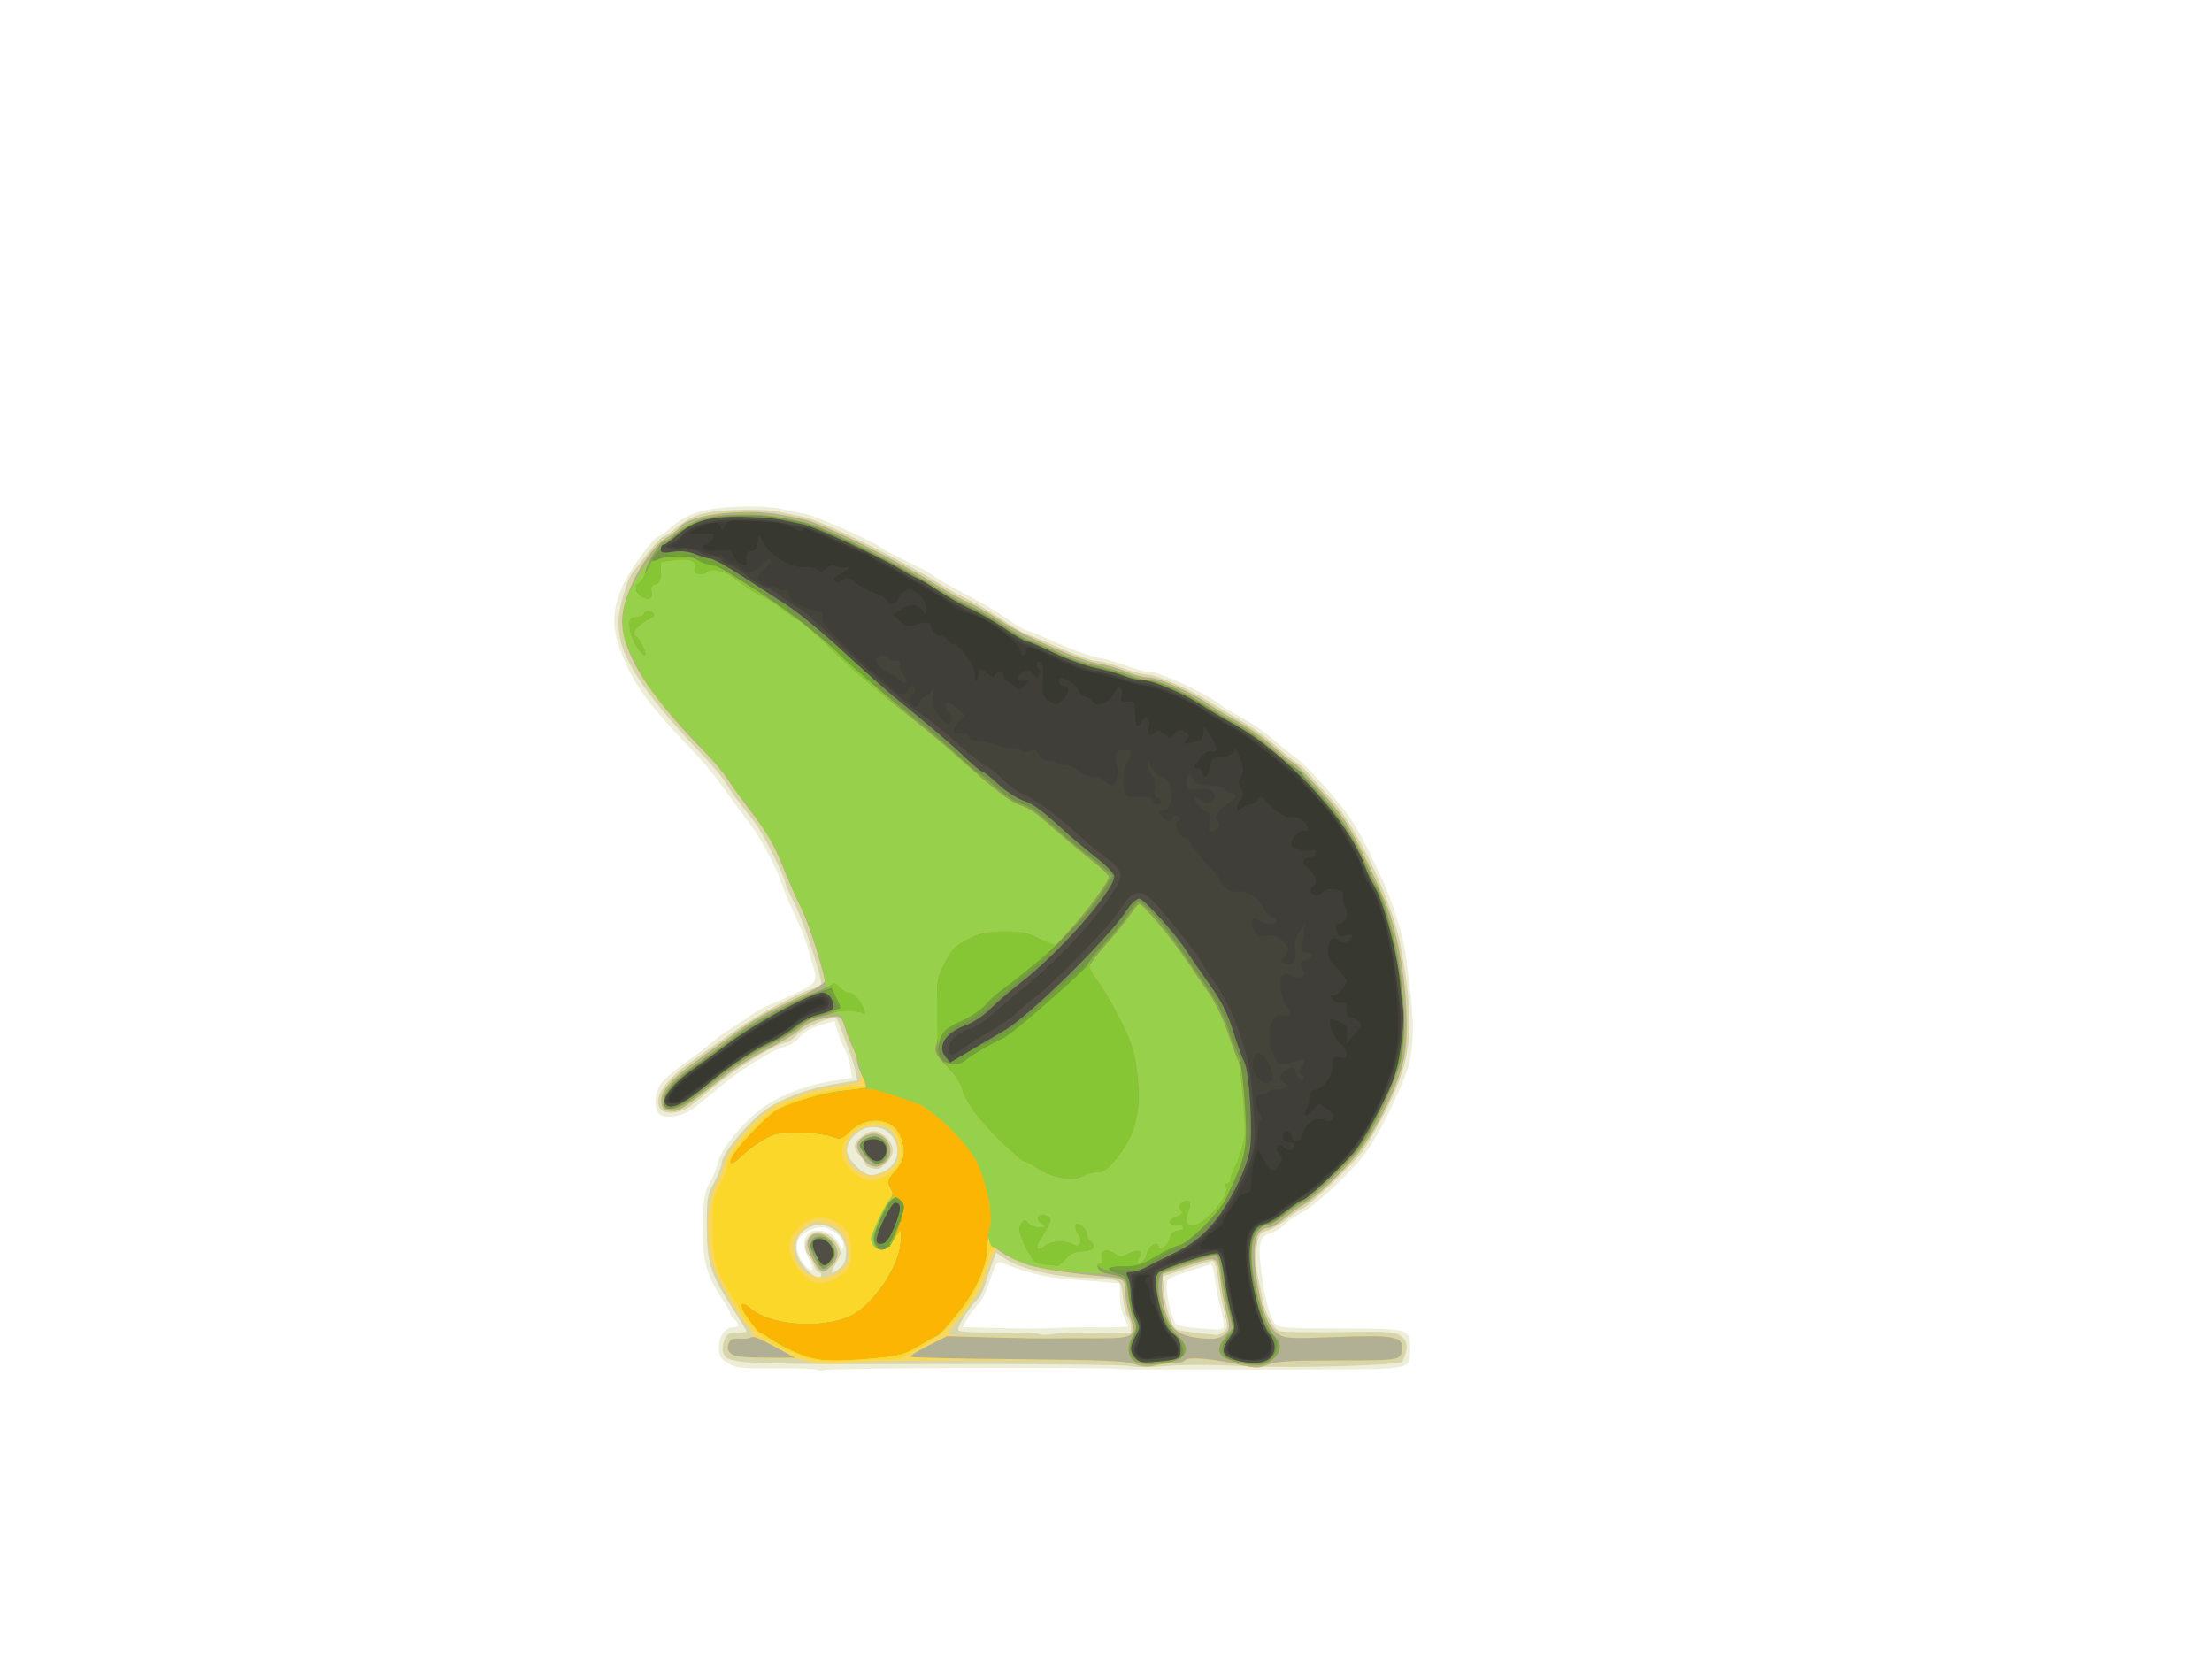 <?xml version="1.0" encoding="UTF-8" standalone="no"?>
<svg
   xmlns:dc="http://purl.org/dc/elements/1.1/"
   xmlns:cc="http://creativecommons.org/ns#"
   xmlns:rdf="http://www.w3.org/1999/02/22-rdf-syntax-ns#"
   xmlns:svg="http://www.w3.org/2000/svg"
   xmlns="http://www.w3.org/2000/svg"
   viewBox="0 0 800 600"
   height="600"
   width="800"
   version="1.1"
   id="svg7702">
  <defs
     id="defs7706" />
  <g
     id="g11291">
    <path
       id="path11321"
       d="m 295.734,495.401 c -0.342,-0.342 -7.059,-0.569 -14.928,-0.504 -12.658,0.103 -14.681,-0.113 -17.556,-1.875 -2.761,-1.692 -3.25,-2.572 -3.25,-5.852 0,-4.085 2.293,-7.17 5.329,-7.17 2.075,0 2.153,-1.355 0.171,-3 -0.825,-0.685 -1.5,-1.647 -1.5,-2.138 0,-0.491 -1.567,-3.253 -3.483,-6.139 -5.28,-7.953 -6.788,-14.277 -6.363,-26.697 0.292,-8.534 0.767,-11.228 2.497,-14.159 1.175,-1.991 2.463,-5.138 2.862,-6.994 0.945,-4.391 6.054,-11.321 12.979,-17.607 6.462,-5.865 17.035,-10.45 28.328,-12.283 l 7.321,-1.188 -0.667,-4.148 c -0.367,-2.281 -1.256,-5.08 -1.977,-6.22 -0.721,-1.14 -1.854,-3.888 -2.519,-6.107 l -1.209,-4.034 -5.135,1.471 c -3.243,0.929 -5.968,2.506 -7.397,4.28 -1.244,1.545 -3.568,3.095 -5.163,3.446 -4.045,0.888 -15.338,7.797 -23.074,14.116 -3.575,2.92 -7.96,6.497 -9.745,7.949 -3.744,3.046 -10.473,4.344 -12.745,2.459 -2.159,-1.792 -1.863,-7.703 0.556,-11.1 1.136,-1.595 5.073,-5.005 8.75,-7.576 3.677,-2.572 7.912,-5.798 9.413,-7.17 1.5,-1.372 4.283,-3.432 6.183,-4.578 1.901,-1.146 5.468,-3.503 7.928,-5.237 2.46,-1.734 5.467,-3.468 6.682,-3.854 1.215,-0.386 5.532,-2.279 9.594,-4.208 7.704,-3.658 8.107,-4.266 6.453,-9.714 -0.513,-1.689 -1.489,-5.096 -2.168,-7.571 -0.68,-2.475 -2.665,-7.425 -4.411,-11 -1.746,-3.575 -3.751,-8.3 -4.456,-10.5 -2.117,-6.609 -7.725,-17.182 -12.263,-23.12 -2.348,-3.073 -5.748,-7.678 -7.554,-10.233 -5.029,-7.113 -8.136,-10.844 -15.215,-18.277 -14.095,-14.798 -19.348,-22.242 -23.525,-33.338 -3.227,-8.574 -3.156,-14.343 0.28,-22.727 2.45,-5.978 11.616,-18.778 13.46,-18.797 0.393,-0.004 2.238,-1.344 4.099,-2.978 5.986,-5.255 12.053,-7.245 23.686,-7.767 6.082,-0.273 12.814,0.016 16,0.687 3.025,0.637 7.3,1.53 9.5,1.985 3.903,0.807 24.191,9.768 26.726,11.804 0.701,0.563 3.186,1.977 5.524,3.142 2.337,1.166 6.162,3.071 8.5,4.234 2.337,1.163 4.925,2.696 5.75,3.407 0.825,0.711 5.775,3.517 11,6.236 5.225,2.719 12.162,6.811 15.416,9.093 3.254,2.282 6.351,4.149 6.882,4.149 0.531,0 5.384,1.998 10.784,4.44 5.4,2.442 12.211,4.882 15.136,5.423 2.925,0.541 7.69,1.918 10.588,3.06 2.898,1.142 6.609,2.077 8.246,2.077 3.341,0 20.601,8.002 24.752,11.475 1.483,1.241 5.172,3.498 8.197,5.015 3.025,1.517 8.2,5.104 11.5,7.971 3.3,2.867 7.144,5.951 8.542,6.854 1.398,0.903 6.233,5.814 10.745,10.914 7.836,8.857 11.79,14.869 16.291,24.771 1.125,2.475 2.73,5.85 3.568,7.5 3.1,6.11 7.627,20.198 8.516,26.5 3.204,22.729 3.522,30.05 1.72,39.583 -1.234,6.529 -10.01,24.934 -15.8,33.137 -4.637,6.569 -18.303,19.334 -23.582,22.027 -2.2,1.122 -4.842,2.971 -5.871,4.109 -1.029,1.138 -3.335,2.552 -5.125,3.143 -2.605,0.86 -3.362,1.738 -3.795,4.406 -0.739,4.553 1.812,20.907 4.003,25.663 2.109,4.578 0.147,4.26 26.878,4.358 22.861,0.084 23.41,0.248 23.41,7.005 0,8.028 1.218,7.734 -32.552,7.856 -16.471,0.059 -36.023,0.072 -43.448,0.027 -7.425,-0.044 -15.975,-0.039 -19,0.013 -3.025,0.051 -7.975,-0.058 -11,-0.242 -11.682,-0.713 -103.621,-0.33 -106.072,0.442 -0.865,0.272 -1.852,0.216 -2.194,-0.126 z M 397.75,480.017 c 5.638,0.063 10.25,-0.088 10.25,-0.337 0,-0.249 -0.672,-1.741 -1.494,-3.316 -0.822,-1.575 -1.497,-4.966 -1.5,-7.535 l -0.006,-4.67 -6.25,-0.544 c -3.438,-0.299 -9.821,-0.811 -14.187,-1.138 -6.642,-0.497 -14.359,-2.513 -22.659,-5.918 -1.271,-0.521 -2.04,0.754 -3.78,6.265 -1.201,3.806 -3.063,7.716 -4.139,8.689 -1.075,0.973 -2.839,3.268 -3.92,5.1 l -1.966,3.331 13.7,0.366 c 7.535,0.201 16.4,0.192 19.7,-0.021 3.3,-0.213 10.613,-0.335 16.25,-0.271 z m 44.729,0.017 c 0.328,-0.531 -0.071,-3.344 -0.887,-6.25 -0.816,-2.906 -1.788,-7.899 -2.161,-11.094 -0.428,-3.671 -1.092,-5.655 -1.804,-5.388 -0.62,0.232 -4.39,1.446 -8.377,2.699 -7.182,2.256 -7.25,2.31 -7.25,5.772 0,3.817 1.815,11.019 3.26,12.931 0.5,0.662 3.684,1.363 7.075,1.557 3.391,0.194 6.926,0.44 7.856,0.546 0.93,0.106 1.96,-0.242 2.288,-0.773 z M 292.123,454.491 C 289.409,449.426 291.071,445 295.688,445 c 3.433,0 6.03,1.599 7.753,4.775 1.311,2.416 1.483,2.487 1.519,0.63 0.046,-2.398 -2.3,-4.823 -6.042,-6.246 -3.067,-1.166 -8.397,0.998 -10.046,4.08 -1.346,2.516 -0.296,6.648 2.432,9.571 2.857,3.06 3.292,1.296 0.819,-3.319 z"
       style="fill:#eeeed8" />
    <path
       id="path11319"
       d="m 408.793,494.036 c -1.489,-0.462 -33.669,-0.785 -71.512,-0.718 -72.43,0.128 -74.406,0.016 -75.773,-4.293 -0.307,-0.968 -0.108,-2.945 0.442,-4.392 0.82,-2.156 1.639,-2.632 4.525,-2.632 1.939,0 3.525,-0.222 3.525,-0.492 0,-0.271 -2.661,-4.658 -5.913,-9.75 -7.273,-11.387 -8.457,-15.409 -8.465,-28.758 -0.006,-9.526 0.243,-10.954 2.686,-15.399 1.481,-2.694 2.692,-5.784 2.692,-6.866 0,-2.61 5.595,-10.116 12.18,-16.342 6.198,-5.859 16.609,-10.288 29.116,-12.385 l 7.797,-1.307 -0.66,-3.101 c -0.363,-1.705 -1.245,-4.676 -1.96,-6.601 -0.715,-1.925 -2.05,-5.524 -2.967,-7.997 -0.916,-2.473 -1.807,-4.637 -1.979,-4.809 -1.078,-1.078 -11.624,3.297 -14.049,5.829 -1.569,1.637 -3.361,2.977 -3.982,2.977 -3.178,0 -17.136,8.513 -26.22,15.993 -2.627,2.163 -6.26,5.137 -8.074,6.61 -3.855,3.13 -9.843,3.81 -11.465,1.302 -2.614,-4.042 1.958,-10.537 12.659,-17.986 3.907,-2.72 10.704,-7.498 15.104,-10.618 7.85,-5.566 23.039,-13.645 27.991,-14.888 1.38,-0.346 2.509,-1.093 2.509,-1.66 0,-3.16 -6.481,-22.695 -9.485,-28.59 C 285.582,323.37 284,319.748 284,319.113 c 0,-1.681 -7.723,-17.038 -10.564,-21.006 -1.336,-1.866 -3.939,-5.241 -5.785,-7.5 -1.846,-2.259 -4.066,-5.457 -4.935,-7.107 -0.869,-1.65 -4.374,-5.925 -7.79,-9.5 -23.357,-24.444 -31.588,-37.414 -31.245,-49.237 0.156,-5.375 3.092,-15.351 5.314,-18.058 0.544,-0.663 3.042,-3.792 5.552,-6.955 2.51,-3.163 4.973,-5.75 5.473,-5.75 0.501,0 2.388,-1.248 4.195,-2.773 5.825,-4.917 10.305,-6.325 21.71,-6.824 5.835,-0.255 12.816,0.025 15.575,0.625 2.75,0.598 6.8,1.458 9,1.911 6.971,1.434 36.341,15.925 50.341,24.839 2.938,1.87 6.988,4.08 9,4.91 2.012,0.83 7.328,3.94 11.813,6.911 4.485,2.971 8.453,5.402 8.817,5.402 0.364,0 5.734,2.25 11.933,5 6.199,2.75 12.459,5 13.911,5 1.452,0 5.628,1.125 9.281,2.5 3.653,1.375 7.905,2.5 9.45,2.5 3.269,0 16.232,5.785 23.454,10.467 2.75,1.783 7.674,4.739 10.941,6.57 3.268,1.831 8.306,5.47 11.196,8.087 2.89,2.617 6.517,5.57 8.059,6.562 1.542,0.992 3.704,2.93 4.804,4.307 1.1,1.377 4.7,5.456 8,9.063 9.576,10.469 22.186,37.285 25.132,53.443 5.159,28.302 4.236,39.664 -4.689,57.711 -3.185,6.441 -7.423,13.866 -9.416,16.5 C 488.72,421.741 472.583,437 471.07,437 c -0.485,0 -2.725,1.541 -4.979,3.423 -2.254,1.883 -5.642,3.933 -7.53,4.556 -3.215,1.061 -3.475,1.48 -4.117,6.613 -0.387,3.095 -0.22,7.315 0.384,9.694 0.588,2.317 1.354,5.993 1.703,8.167 0.839,5.222 3.985,11.258 6.242,11.975 0.994,0.315 10.853,0.461 21.908,0.323 18.814,-0.235 20.241,-0.124 22.289,1.726 1.662,1.502 2.047,2.68 1.602,4.905 -0.322,1.61 -1.04,3.475 -1.595,4.144 -1.062,1.28 -38.87,2.346 -55.979,1.579 -14.56,-0.653 -23.207,-0.63 -31.5,0.083 -4.4,0.378 -9.218,0.31 -10.707,-0.152 z M 397.25,481.94 l 11.75,0.241 0,-2.391 c 0,-1.315 -0.506,-2.896 -1.124,-3.515 -0.618,-0.618 -1.406,-3.742 -1.75,-6.942 -0.588,-5.463 -0.809,-5.857 -3.626,-6.458 -1.65,-0.352 -5.955,-0.693 -9.566,-0.758 -11.706,-0.211 -24.147,-3.222 -30.056,-7.275 l -2.623,-1.799 -1.54,4.227 c -0.847,2.325 -2.052,5.879 -2.678,7.897 -0.626,2.018 -1.803,4.221 -2.614,4.895 -2.566,2.13 -7.476,10.038 -6.856,11.042 0.344,0.556 6.494,0.895 14.555,0.802 7.678,-0.089 14.279,0.163 14.669,0.561 0.39,0.397 2.735,0.387 5.21,-0.024 2.475,-0.41 9.787,-0.637 16.25,-0.505 z m 45.185,-0.269 c 1.718,-1.256 1.732,-1.68 0.252,-7.75 -0.861,-3.532 -1.87,-9.009 -2.242,-12.171 -0.396,-3.37 -1.164,-5.75 -1.856,-5.75 -0.649,0 -4.973,1.275 -9.609,2.832 l -8.429,2.832 0.275,4.418 c 0.329,5.278 2.875,13.615 4.457,14.593 0.622,0.384 4.075,1.001 7.674,1.37 3.599,0.369 6.795,0.735 7.102,0.813 0.307,0.078 1.377,-0.456 2.376,-1.187 z M 297,461 c 0,-0.55 -0.42,-1 -0.933,-1 -0.513,0 -1.241,-1.012 -1.618,-2.25 -0.377,-1.238 -1.361,-3.019 -2.186,-3.96 -1.904,-2.17 -0.958,-6.348 1.768,-7.807 2.673,-1.431 6.879,0.585 8.933,4.282 1.434,2.581 1.38,3.039 -0.813,6.87 -2.264,3.957 -1.642,4.271 2.099,1.058 1.114,-0.956 1.75,-2.929 1.75,-5.425 0,-8.059 -9.106,-12.619 -15.365,-7.696 -3.868,3.042 -3.671,8.678 0.469,13.393 C 294.078,461.853 297,463.109 297,461 Z m 22.855,-37.425 c 8.744,-4.522 4.207,-17.324 -5.613,-15.839 -4.4,0.666 -8.603,5.623 -7.775,9.172 0.758,3.252 5.901,8.092 8.598,8.092 1.119,0 3.274,-0.641 4.79,-1.425 z M 314.75,422.311 c -0.963,-0.252 -1.75,-0.805 -1.75,-1.231 0,-0.426 -0.9,-1.811 -2,-3.08 -2.65,-3.056 -2.523,-4.443 0.635,-6.927 3.46,-2.722 5.912,-2.617 8.911,0.382 3.115,3.115 3.115,5.976 0,9.091 -2.499,2.499 -2.725,2.568 -5.795,1.765 z"
       style="fill:#d6d5ac" />
    <path
       id="path11317"
       d="m 410.423,493.321 c -3.167,-1.162 -11.636,-1.445 -43.923,-1.463 -22,-0.013 -46.975,0.385 -55.5,0.883 -12.212,0.714 -16.215,0.626 -18.872,-0.417 C 290.043,491.505 284.486,491 277.569,491 c -12.411,0 -15.337,-1.006 -14.116,-4.852 0.551,-1.736 1.376,-2.154 3.91,-1.984 4.857,0.327 6.208,-0.908 3.849,-3.519 -4.805,-5.319 -12.255,-18.645 -13.807,-24.698 -2.217,-8.649 -1.532,-22.365 1.356,-27.118 1.112,-1.831 2.35,-4.903 2.75,-6.828 1.528,-7.351 15.302,-22.065 22.459,-23.992 2.124,-0.572 5.074,-1.668 6.554,-2.436 1.48,-0.768 6.58,-1.952 11.333,-2.632 4.753,-0.68 8.947,-1.506 9.321,-1.837 0.782,-0.693 -1.456,-9.881 -3.2,-13.14 -0.645,-1.206 -1.719,-4.053 -2.385,-6.327 -1.016,-3.468 -1.605,-4.11 -3.653,-3.978 -5.014,0.321 -10.249,2.263 -12.869,4.774 -1.487,1.425 -6.502,4.499 -11.144,6.83 -4.642,2.332 -11.317,6.489 -14.834,9.239 -16.617,12.992 -17.518,13.573 -20.594,13.283 -2.57,-0.242 -3.044,-0.74 -3.309,-3.474 -0.365,-3.765 3.715,-8.346 13.752,-15.443 3.396,-2.401 8.511,-6.067 11.366,-8.146 8.566,-6.237 11.582,-7.985 23.137,-13.41 6.513,-3.058 10.97,-5.728 10.85,-6.5 -0.811,-5.209 -5.96,-21.183 -8.364,-25.944 -1.608,-3.185 -4.239,-9.07 -5.848,-13.078 -4.302,-10.72 -5.841,-13.459 -12.526,-22.294 -3.332,-4.403 -7.254,-9.843 -8.715,-12.088 -1.461,-2.245 -5.061,-6.512 -8,-9.482 C 234.732,251.596 225,236.143 225,224.535 c 0,-9.298 8.615,-25.373 16.146,-30.127 2.027,-1.28 3.998,-2.832 4.38,-3.45 1.717,-2.778 10.149,-5.163 19.974,-5.648 9.183,-0.454 14.006,0.025 25,2.481 7.51,1.678 33.47,14.519 49.349,24.41 3.492,2.175 8.381,4.826 10.865,5.891 2.484,1.065 7.502,3.929 11.151,6.365 8.306,5.545 28.435,14.368 35.389,15.513 2.885,0.475 7.42,1.801 10.078,2.947 2.658,1.146 6.222,2.083 7.92,2.083 3.638,0 15.358,5.141 21.747,9.54 2.475,1.704 7.323,4.598 10.774,6.431 3.451,1.833 9.255,5.965 12.898,9.181 3.643,3.216 6.957,5.848 7.365,5.848 0.407,0 4.797,4.542 9.756,10.094 7.652,8.567 10.025,12.13 15.689,23.554 3.671,7.403 7.743,16.603 9.049,20.444 5.076,14.925 7.602,38.914 5.437,51.633 -1.493,8.771 -8.374,23.708 -15.559,33.775 -4.364,6.114 -16.886,18.099 -21.409,20.489 -1.375,0.727 -4.269,2.826 -6.43,4.666 -2.162,1.84 -4.636,3.352 -5.5,3.36 -5.044,0.049 -6.48,5.93 -4.564,18.691 1.628,10.845 4.263,17.441 7.926,19.841 2.341,1.534 4.556,1.641 20.844,1.007 C 502.768,482.796 507,483.392 507,486.893 507,492.078 507.353,492 484.015,492 c -17.175,0 -22.535,0.319 -25.393,1.513 -3.252,1.359 -4.363,1.35 -10.872,-0.089 -9.705,-2.145 -18.39,-2.816 -19.213,-1.484 -0.36,0.583 -2.319,1.06 -4.352,1.06 -2.034,0 -5.079,0.396 -6.768,0.881 -2.131,0.611 -4.271,0.44 -6.993,-0.559 z m -14.356,-9.45 c 14.194,0.336 15.247,-0.306 12.603,-7.684 -0.924,-2.578 -1.678,-6.551 -1.675,-8.83 0.006,-4.791 -0.329,-5.004 -9.178,-5.837 -19.501,-1.837 -28.351,-3.842 -33.972,-7.698 C 362.386,452.82 360.802,452 360.325,452 c -0.476,0 -1.919,3.392 -3.206,7.537 -2.166,6.976 -3.576,9.298 -11.698,19.249 -1.475,1.808 -2.393,3.576 -2.039,3.93 0.354,0.354 7.868,0.743 16.697,0.864 8.83,0.121 16.361,0.53 16.737,0.908 0.376,0.378 2.258,0.332 4.183,-0.102 1.925,-0.434 8.705,-0.666 15.067,-0.515 z m 47.784,-2.193 c 0.922,-1.111 0.858,-2.697 -0.286,-7.089 -0.811,-3.112 -1.771,-8.288 -2.135,-11.502 -1.023,-9.04 -0.92,-8.991 -11.626,-5.455 l -9.305,3.074 -0.303,4.06 c -0.167,2.233 0.429,6.58 1.325,9.66 1.899,6.533 4.9,8.752 12.979,9.597 5.259,0.55 7.393,0.015 9.352,-2.345 z m -139.819,-22.36 c 2.903,-2.443 3.142,-3.076 2.686,-7.118 -0.617,-5.472 -3.89,-9.03 -9.081,-9.872 -3.313,-0.538 -4.169,-0.211 -7.28,2.781 -3.126,3.005 -3.469,3.829 -3.022,7.252 1.153,8.838 10.054,12.547 16.697,6.957 z M 296.5,459.234 c -1.512,-1.112 -4.5,-7.165 -4.5,-9.115 0,-4.442 4.828,-5.382 8.545,-1.664 3.081,3.081 3.133,6.56 0.14,9.371 -2.557,2.403 -2.747,2.466 -4.186,1.408 z m 27.177,-37.995 c 0.889,-1.119 1.228,-3.329 0.952,-6.2 -0.587,-6.089 -3.483,-8.429 -9.582,-7.741 -10.399,1.172 -12.265,13.183 -2.675,17.216 2.604,1.095 3.673,1.076 6.519,-0.113 1.872,-0.782 4.026,-2.205 4.786,-3.162 z m -11.489,-2.199 C 310.985,417.413 310,415.42 310,414.612 310,412.266 312.907,410 315.916,410 c 5.351,0 8.154,6.816 4.255,10.345 -2.728,2.469 -5.532,2.011 -7.983,-1.305 z"
       style="fill:#f9d65d" />
    <path
       id="path11315"
       d="m 410.423,493.327 c -3.084,-1.127 -12.118,-1.507 -42.234,-1.774 -21.071,-0.187 -38.554,-0.584 -38.852,-0.882 -0.298,-0.298 2.542,-2.085 6.311,-3.972 l 6.852,-3.43 17,0.471 c 9.35,0.259 18.575,0.405 20.5,0.323 1.925,-0.081 8.94,-0.108 15.59,-0.06 14.736,0.107 15.711,-0.476 13.08,-7.817 -0.924,-2.578 -1.678,-6.551 -1.675,-8.83 0.006,-4.791 -0.329,-5.004 -9.178,-5.837 -20.294,-1.911 -27.983,-3.744 -35.088,-8.362 -2.074,-1.348 -3.931,-2.272 -4.128,-2.054 -0.196,0.218 -1.122,3.096 -2.057,6.396 -3.47,12.248 -12.494,23.651 -23.48,29.671 l -7.565,4.145 -14.999,0.592 c -13.613,0.537 -15.554,0.396 -21,-1.523 -10.21,-3.598 -18.241,-9.612 -21.58,-16.162 -0.764,-1.498 -2.826,-4.974 -4.584,-7.724 -4.37,-6.838 -5.697,-12.339 -5.668,-23.5 0.022,-8.355 0.344,-10.091 2.677,-14.399 1.459,-2.694 2.653,-5.917 2.653,-7.16 0,-1.244 1.748,-4.439 3.884,-7.101 7.02,-8.747 12.397,-13.206 19.139,-15.87 6.663,-2.634 19.279,-5.469 24.334,-5.469 2.339,-1.4e-4 2.721,-0.317 2.109,-1.75 -0.411,-0.963 -1.325,-3.853 -2.03,-6.423 -0.706,-2.57 -1.811,-5.659 -2.456,-6.865 -0.645,-1.206 -1.719,-4.053 -2.385,-6.327 -1.016,-3.468 -1.605,-4.11 -3.653,-3.978 -5.014,0.321 -10.249,2.263 -12.869,4.774 -1.487,1.425 -6.502,4.499 -11.144,6.83 -4.642,2.332 -11.317,6.489 -14.834,9.239 -16.617,12.992 -17.518,13.573 -20.594,13.283 -2.57,-0.242 -3.044,-0.74 -3.309,-3.474 -0.365,-3.765 3.715,-8.346 13.752,-15.443 3.396,-2.401 8.511,-6.067 11.366,-8.146 8.566,-6.237 11.582,-7.985 23.137,-13.41 6.513,-3.058 10.97,-5.728 10.85,-6.5 -0.811,-5.209 -5.96,-21.183 -8.364,-25.944 -1.608,-3.185 -4.239,-9.07 -5.848,-13.078 -4.302,-10.72 -5.841,-13.459 -12.526,-22.294 -3.332,-4.403 -7.254,-9.843 -8.715,-12.088 -1.461,-2.245 -5.061,-6.512 -8,-9.482 C 234.732,251.596 225,236.143 225,224.535 c 0,-9.298 8.615,-25.373 16.146,-30.127 2.027,-1.28 3.998,-2.832 4.38,-3.45 1.717,-2.778 10.149,-5.163 19.974,-5.648 9.183,-0.454 14.006,0.025 25,2.481 7.51,1.678 33.47,14.519 49.349,24.41 3.492,2.175 8.381,4.826 10.865,5.891 2.484,1.065 7.502,3.929 11.151,6.365 8.306,5.545 28.435,14.368 35.389,15.513 2.885,0.475 7.42,1.801 10.078,2.947 2.658,1.146 6.222,2.083 7.92,2.083 3.638,0 15.358,5.141 21.747,9.54 2.475,1.704 7.323,4.598 10.774,6.431 3.451,1.833 9.255,5.965 12.898,9.181 3.643,3.216 6.957,5.848 7.365,5.848 0.407,0 4.797,4.542 9.756,10.094 7.652,8.567 10.025,12.13 15.689,23.554 3.671,7.403 7.743,16.603 9.049,20.444 5.076,14.925 7.602,38.914 5.437,51.633 -1.493,8.771 -8.374,23.708 -15.559,33.775 -4.364,6.114 -16.886,18.099 -21.409,20.489 -1.375,0.727 -4.269,2.826 -6.43,4.666 -2.162,1.84 -4.636,3.352 -5.5,3.36 -5.044,0.049 -6.48,5.93 -4.564,18.691 1.628,10.845 4.263,17.441 7.926,19.841 2.341,1.534 4.556,1.641 20.844,1.007 C 502.768,482.796 507,483.392 507,486.893 507,492.078 507.353,492 484.015,492 c -17.175,0 -22.535,0.319 -25.393,1.513 -3.252,1.359 -4.363,1.35 -10.872,-0.089 -9.705,-2.145 -18.39,-2.816 -19.213,-1.484 -0.36,0.583 -2.319,1.06 -4.352,1.06 -2.034,0 -5.079,0.396 -6.768,0.881 -2.128,0.61 -4.275,0.44 -6.993,-0.554 z m 33.429,-11.648 c 0.922,-1.111 0.858,-2.697 -0.286,-7.089 -0.811,-3.112 -1.771,-8.288 -2.135,-11.502 -1.023,-9.04 -0.92,-8.991 -11.626,-5.455 l -9.305,3.074 -0.303,4.06 c -0.167,2.233 0.429,6.58 1.325,9.66 1.899,6.533 4.9,8.752 12.979,9.597 5.259,0.55 7.393,0.015 9.352,-2.345 z m -142.05,-19.076 c 5.296,-2.739 6.496,-4.995 5.978,-11.243 -0.398,-4.8 -0.933,-6.071 -3.376,-8.027 -6.192,-4.957 -13.635,-3.525 -17.68,3.401 -2.393,4.098 -1.129,9.222 3.438,13.934 3.573,3.687 7.115,4.276 11.64,1.936 z M 296.5,459.234 c -1.512,-1.112 -4.5,-7.165 -4.5,-9.115 0,-4.442 4.828,-5.382 8.545,-1.664 3.081,3.081 3.133,6.56 0.14,9.371 -2.557,2.403 -2.747,2.466 -4.186,1.408 z m 23.489,-33.728 c 5.567,-2.879 7.241,-7.678 4.961,-14.219 -2.779,-7.972 -15.06,-6.776 -19.549,1.904 -1.93,3.732 -0.632,7.595 3.805,11.329 3.369,2.834 6.63,3.133 10.783,0.985 z m -7.801,-6.465 C 310.985,417.413 310,415.42 310,414.612 310,412.266 312.907,410 315.916,410 c 5.351,0 8.154,6.816 4.255,10.345 -2.728,2.469 -5.532,2.011 -7.983,-1.305 z m -47.619,70.633 c -1.277,-0.933 -1.607,-1.978 -1.115,-3.526 0.551,-1.736 1.376,-2.154 3.91,-1.984 1.767,0.119 3.696,-0.083 4.288,-0.449 0.995,-0.615 2.895,0.212 12.348,5.371 l 3.5,1.91 -10.559,0.002 c -7.194,10e-4 -11.137,-0.421 -12.373,-1.325 z"
       style="fill:#fbd72a" />
    <path
       id="path11313"
       d="m 410.423,493.327 c -3.084,-1.127 -12.118,-1.507 -42.234,-1.774 -21.071,-0.187 -38.554,-0.584 -38.852,-0.882 -0.298,-0.298 2.542,-2.085 6.311,-3.972 l 6.852,-3.43 17,0.471 c 9.35,0.259 18.575,0.405 20.5,0.323 1.925,-0.081 8.94,-0.108 15.59,-0.06 14.736,0.107 15.711,-0.476 13.08,-7.817 -0.924,-2.578 -1.678,-6.551 -1.675,-8.83 0.006,-4.79 -0.325,-5 -9.178,-5.846 -13.001,-1.242 -23.442,-2.95 -27.318,-4.47 -7.491,-2.937 -12.393,-6.397 -12.808,-9.039 -0.227,-1.448 -0.456,-0.695 -0.543,1.789 -0.284,8.143 -3.742,16.173 -10.745,24.959 -3.617,4.537 -6.902,8.25 -7.299,8.25 -0.398,0 -3.381,1.601 -6.63,3.557 -5.376,3.237 -6.94,3.652 -17.385,4.606 -6.313,0.577 -13.978,0.838 -17.034,0.579 -8.957,-0.757 -22.247,-7.888 -27.164,-14.574 -3.87,-5.262 -3.377,-7.288 0.898,-3.691 7.548,6.352 27.993,7.273 37.21,1.677 7.652,-4.646 15.694,-16.771 16.687,-25.16 0.325,-2.746 0.348,-4.994 0.051,-4.994 -0.297,0 -1.47,1.575 -2.606,3.5 -2.115,3.585 -4.767,4.465 -6.933,2.3 -0.66,-0.66 -1.2,-1.813 -1.2,-2.562 0,-1.842 4.914,-12.308 6.807,-14.498 1.284,-1.485 1.317,-2.141 0.213,-4.204 -1.19,-2.223 -1.024,-2.768 1.836,-6.025 3.494,-3.98 3.986,-7.561 1.767,-12.871 -2.75,-6.582 -12.185,-7.396 -18.197,-1.569 -3.146,3.05 -3.358,3.104 -7.085,1.825 -2.113,-0.725 -7.475,-1.31 -11.916,-1.3 -7.158,0.016 -8.623,0.352 -12.906,2.961 -2.657,1.618 -6.125,4.242 -7.705,5.83 -3.44,3.457 -4.811,2.789 -2.271,-1.106 2.793,-4.282 12.654,-14.331 15.515,-15.811 5.86,-3.031 17.421,-6.395 24.194,-7.039 3.987,-0.379 7.539,-0.854 7.894,-1.055 0.355,-0.201 -0.208,-2.038 -1.25,-4.082 C 310.853,387.25 310,384.75 310,383.739 c 0,-1.011 -0.725,-3.241 -1.612,-4.955 -0.886,-1.714 -2.15,-4.954 -2.808,-7.2 -1.001,-3.418 -1.595,-4.058 -3.638,-3.927 -5.014,0.321 -10.249,2.263 -12.869,4.774 -1.487,1.425 -6.502,4.499 -11.144,6.83 -4.642,2.332 -11.317,6.489 -14.834,9.239 -16.617,12.992 -17.518,13.573 -20.594,13.283 -2.57,-0.242 -3.044,-0.74 -3.309,-3.474 -0.365,-3.765 3.715,-8.346 13.752,-15.443 3.396,-2.401 8.511,-6.067 11.366,-8.146 8.566,-6.237 11.582,-7.985 23.137,-13.41 6.513,-3.058 10.97,-5.728 10.85,-6.5 -0.811,-5.209 -5.96,-21.183 -8.364,-25.944 -1.608,-3.185 -4.239,-9.07 -5.848,-13.078 -4.302,-10.72 -5.841,-13.459 -12.526,-22.294 -3.332,-4.403 -7.254,-9.843 -8.715,-12.088 -1.461,-2.245 -5.061,-6.512 -8,-9.482 C 234.732,251.596 225,236.143 225,224.535 c 0,-9.298 8.615,-25.373 16.146,-30.127 2.027,-1.28 3.998,-2.832 4.38,-3.45 1.717,-2.778 10.149,-5.163 19.974,-5.648 9.183,-0.454 14.006,0.025 25,2.481 7.51,1.678 33.47,14.519 49.349,24.41 3.492,2.175 8.381,4.826 10.865,5.891 2.484,1.065 7.502,3.929 11.151,6.365 8.306,5.545 28.435,14.368 35.389,15.513 2.885,0.475 7.42,1.801 10.078,2.947 2.658,1.146 6.222,2.083 7.92,2.083 3.638,0 15.358,5.141 21.747,9.54 2.475,1.704 7.323,4.598 10.774,6.431 3.451,1.833 9.255,5.965 12.898,9.181 3.643,3.216 6.957,5.848 7.365,5.848 0.407,0 4.797,4.542 9.756,10.094 7.652,8.567 10.025,12.13 15.689,23.554 3.671,7.403 7.743,16.603 9.049,20.444 5.076,14.925 7.602,38.914 5.437,51.633 -1.493,8.771 -8.374,23.708 -15.559,33.775 -4.364,6.114 -16.886,18.099 -21.409,20.489 -1.375,0.727 -4.269,2.826 -6.43,4.666 -2.162,1.84 -4.636,3.352 -5.5,3.36 -5.044,0.049 -6.48,5.93 -4.564,18.691 1.628,10.845 4.263,17.441 7.926,19.841 2.341,1.534 4.556,1.641 20.844,1.007 C 502.768,482.796 507,483.392 507,486.893 507,492.078 507.353,492 484.015,492 c -17.175,0 -22.535,0.319 -25.393,1.513 -3.252,1.359 -4.363,1.35 -10.872,-0.089 -9.705,-2.145 -18.39,-2.816 -19.213,-1.484 -0.36,0.583 -2.319,1.06 -4.352,1.06 -2.034,0 -5.079,0.396 -6.768,0.881 -2.128,0.61 -4.275,0.44 -6.993,-0.554 z m 33.429,-11.648 c 0.922,-1.111 0.858,-2.697 -0.286,-7.089 -0.811,-3.112 -1.771,-8.288 -2.135,-11.502 -1.023,-9.04 -0.92,-8.991 -11.626,-5.455 l -9.305,3.074 -0.303,4.06 c -0.167,2.233 0.429,6.58 1.325,9.66 1.899,6.533 4.9,8.752 12.979,9.597 5.259,0.55 7.393,0.015 9.352,-2.345 z m -179.283,7.995 c -1.277,-0.933 -1.607,-1.978 -1.115,-3.526 0.551,-1.736 1.376,-2.154 3.91,-1.984 1.767,0.119 3.696,-0.083 4.288,-0.449 0.995,-0.615 2.895,0.212 12.348,5.371 l 3.5,1.91 -10.559,0.002 c -7.194,10e-4 -11.137,-0.421 -12.373,-1.325 z M 296.5,459.234 c -1.512,-1.112 -4.5,-7.165 -4.5,-9.115 0,-4.442 4.828,-5.382 8.545,-1.664 3.081,3.081 3.133,6.56 0.14,9.371 -2.557,2.403 -2.747,2.466 -4.186,1.408 z m 15.688,-40.193 C 310.985,417.413 310,415.42 310,414.612 310,412.266 312.907,410 315.916,410 c 5.351,0 8.154,6.816 4.255,10.345 -2.728,2.469 -5.532,2.011 -7.983,-1.305 z"
       style="fill:#b1b094" />
    <path
       id="path11311"
       d="m 410.892,492.638 c -3.061,-1.52 -3.579,-5.208 -1.32,-9.401 1.668,-3.097 1.674,-3.499 0.1,-6.798 -0.92,-1.929 -1.672,-5.726 -1.672,-8.437 0,-6.22 -1.317,-7.026 -12.334,-7.548 -17.291,-0.819 -26.223,-2.865 -32.731,-7.499 -1.509,-1.075 -3.208,-1.954 -3.774,-1.954 -0.566,0 -1.217,-1.238 -1.446,-2.75 -0.289,-1.91 -0.462,-1.44 -0.566,1.541 -0.284,8.143 -3.742,16.173 -10.745,24.959 -3.617,4.537 -6.902,8.25 -7.299,8.25 -0.398,0 -3.381,1.601 -6.63,3.557 -5.376,3.237 -6.94,3.652 -17.385,4.606 -6.313,0.577 -13.978,0.838 -17.034,0.579 -8.957,-0.757 -22.247,-7.888 -27.164,-14.574 -3.87,-5.262 -3.377,-7.288 0.898,-3.691 7.548,6.352 27.993,7.273 37.21,1.677 7.652,-4.646 15.694,-16.771 16.687,-25.16 0.325,-2.746 0.348,-4.994 0.051,-4.994 -0.297,0 -1.47,1.575 -2.606,3.5 -2.115,3.585 -4.767,4.465 -6.933,2.3 -0.66,-0.66 -1.2,-1.813 -1.2,-2.562 0,-1.842 4.914,-12.308 6.807,-14.498 1.284,-1.485 1.317,-2.141 0.213,-4.204 -1.19,-2.223 -1.024,-2.768 1.836,-6.025 3.494,-3.98 3.986,-7.561 1.767,-12.871 -2.75,-6.582 -12.185,-7.396 -18.197,-1.569 -3.146,3.05 -3.358,3.104 -7.085,1.825 -2.113,-0.725 -7.475,-1.31 -11.916,-1.3 -7.158,0.016 -8.623,0.352 -12.906,2.961 -2.657,1.618 -6.125,4.242 -7.705,5.83 -3.44,3.457 -4.811,2.789 -2.271,-1.106 2.793,-4.282 12.654,-14.331 15.515,-15.811 5.86,-3.031 17.421,-6.395 24.194,-7.039 8.28,-0.788 9.24,-1.134 7.835,-2.828 -0.556,-0.67 -1.67,-3.748 -2.475,-6.84 -0.805,-3.092 -1.991,-6.605 -2.634,-7.808 -0.644,-1.202 -1.715,-4.047 -2.381,-6.321 -1.016,-3.468 -1.605,-4.11 -3.653,-3.978 -4.997,0.32 -10.245,2.26 -12.84,4.746 -1.471,1.409 -5.539,3.95 -9.04,5.646 -7.111,3.445 -15.618,9.016 -22.421,14.683 C 249.075,398.868 245.67,401 242.839,401 240.374,401 240,400.618 240,398.106 c 0,-3.191 3.057,-6.92 9.5,-11.589 2.2,-1.594 6.475,-4.692 9.5,-6.884 3.025,-2.192 7.148,-5.246 9.163,-6.787 4.424,-3.383 20.852,-12.044 26.157,-13.79 2.101,-0.692 4.033,-1.812 4.293,-2.489 0.706,-1.84 -5.269,-21.693 -8.037,-26.705 -1.325,-2.399 -3.867,-8.172 -5.648,-12.828 -1.782,-4.656 -4.407,-10.339 -5.833,-12.629 -5.264,-8.45 -9.958,-15.203 -11.026,-15.863 -0.604,-0.373 -1.947,-2.344 -2.986,-4.38 -1.039,-2.036 -6.32,-8.42 -11.736,-14.186 C 238.745,254.429 234.564,249.194 231.002,242 c -1.77,-3.575 -3.658,-7.343 -4.195,-8.372 -2.019,-3.868 -2.024,-11.939 -0.012,-17.659 1.991,-5.66 11.025,-18.763 14.032,-20.352 0.92,-0.486 2.798,-1.916 4.173,-3.178 4.499,-4.129 11.629,-6.179 22,-6.328 8.795,-0.126 12.742,0.322 23.585,2.674 7.206,1.563 33.416,14.545 49.15,24.344 3.429,2.136 8.604,4.931 11.5,6.212 2.896,1.281 8.259,4.379 11.918,6.885 3.659,2.506 8.344,5.114 10.41,5.796 2.066,0.682 6.425,2.564 9.687,4.182 3.261,1.618 9.036,3.59 12.833,4.381 3.797,0.792 9.173,2.334 11.947,3.427 2.774,1.093 6.208,1.988 7.632,1.988 3.508,0 13.436,4.446 21.338,9.556 3.575,2.312 8.525,5.214 11,6.451 2.475,1.236 7.2,4.581 10.5,7.433 3.3,2.852 7.108,5.942 8.463,6.866 1.354,0.924 5.944,5.536 10.198,10.248 7.798,8.637 13.448,17.425 17.567,27.322 1.23,2.957 2.663,5.889 3.184,6.517 1.809,2.18 6.238,16.929 7.654,25.492 2.25,13.6 2.859,27.845 1.524,35.656 -1.351,7.909 -9.819,26.418 -15.629,34.161 C 487.712,420.697 472.591,435 471.058,435 c -0.483,0 -3.156,1.8 -5.939,4 -2.783,2.2 -5.663,4 -6.399,4 -2.539,0 -4.833,2.565 -5.689,6.361 -1.79,7.938 3.333,29.526 8.051,33.928 2.462,2.297 2.44,5.188 -0.057,7.686 -2.807,2.807 -6.141,3.381 -12.152,2.092 -8.466,-1.816 -9.932,-4.466 -5.431,-9.815 l 2.442,-2.903 -1.848,-7.424 c -1.016,-4.083 -2.148,-10.012 -2.514,-13.174 -0.434,-3.745 -1.125,-5.75 -1.981,-5.75 -1.53,0 -16.215,4.811 -18.792,6.157 -4.036,2.107 -0.756,17.307 4.851,22.478 6.151,5.673 3.627,9.683 -6.709,10.661 -3.396,0.321 -6.551,0.062 -8,-0.658 z M 296.331,457.75 c -3.975,-5.437 -4.188,-10.054 -0.488,-10.58 5.135,-0.731 8.261,6.617 4.329,10.175 -2.193,1.985 -2.65,2.033 -3.84,0.405 z m 16.575,-39.882 c -2.645,-3.714 -1.718,-6.188 2.505,-6.691 3.489,-0.415 5.589,1.368 5.589,4.745 0,5.654 -4.656,6.774 -8.094,1.946 z"
       style="fill:#97d14c" />
    <path
       id="path11309"
       d="m 410.892,492.638 c -3.055,-1.517 -3.58,-5.206 -1.333,-9.377 1.53,-2.842 1.584,-3.625 0.411,-6.014 -0.742,-1.511 -1.601,-5.438 -1.909,-8.727 -0.601,-6.408 -0.647,-6.453 -8.311,-8.002 -2.578,-0.521 -4.011,-3.518 -1.683,-3.518 0.613,0 0.797,-0.853 0.431,-2.005 -0.856,-2.697 1.762,-3.627 4.604,-1.636 1.953,1.368 2.513,1.373 5.076,0.048 3.517,-1.819 5.244,-1.065 3.789,1.653 -0.652,1.219 -0.675,1.939 -0.062,1.939 0.879,0 2.404,-1.717 2.665,-3 0.662,-3.254 4.429,-5.776 4.429,-2.965 0,2.033 3.855,-0.995 4.18,-3.283 0.206,-1.448 1.123,-2.366 2.57,-2.572 C 428.811,444.746 428.611,443 425.5,443 c -3.269,0 -3.205,-1.781 0.109,-3.041 2.041,-0.776 2.365,-1.286 1.488,-2.343 -0.844,-1.017 -0.758,-1.652 0.347,-2.57 2.239,-1.858 3.651,-0.426 2.518,2.554 -1.459,3.836 -1.172,5.229 1.15,5.58 3.743,0.566 13.568,-10.246 12.304,-13.54 C 443.066,428.729 443.278,428 443.893,428 444.502,428 445,427.394 445,426.654 c 0,-0.741 0.734,-2.818 1.632,-4.617 1.703,-3.414 3.506,-9.461 3.588,-12.036 0.176,-5.512 -1.576,-24.797 -2.392,-26.321 -0.547,-1.022 -2.273,-5.687 -3.835,-10.367 -1.563,-4.681 -4.656,-11.096 -6.876,-14.261 -2.22,-3.164 -5.516,-7.974 -7.326,-10.689 C 423.746,339.295 413.51,327 412.006,327 c -0.407,0 -1.926,1.793 -3.376,3.984 -1.45,2.191 -5.335,6.962 -8.633,10.601 -3.298,3.639 -5.996,7.273 -5.996,8.074 0,0.802 1.328,3.119 2.951,5.149 1.623,2.03 5.211,8.114 7.973,13.52 4.121,8.065 5.228,11.374 6.169,18.445 1.974,14.833 -0.091,23.558 -7.741,32.71 -2.969,3.552 -4.43,4.516 -6.841,4.516 -1.686,0 -3.953,0.614 -5.038,1.364 -2.909,2.012 -11.097,0.65 -15.955,-2.655 C 373.328,421.219 371.043,420 370.441,420 c -0.602,0 -4.678,-3.512 -9.059,-7.805 -7.882,-7.725 -12.51,-14.238 -13.729,-19.321 -0.346,-1.444 -2.703,-4.729 -5.237,-7.3 -3.977,-4.034 -4.506,-5.044 -3.862,-7.374 0.41,-1.485 0.679,-3.6 0.597,-4.7 -0.082,-1.1 -0.202,-5.968 -0.267,-10.817 -0.106,-7.914 0.182,-9.399 2.81,-14.5 2.45,-4.755 3.804,-6.132 8.296,-8.433 4.511,-2.311 6.623,-2.75 13.223,-2.75 6.5,0 8.749,0.454 13.048,2.632 l 5.194,2.632 5.825,-6.382 C 393.44,329.133 401,318.789 401,317.11 c 0,-0.55 -2.587,-3.055 -5.75,-5.568 -5.461,-4.338 -9.654,-7.878 -18.775,-15.85 -2.214,-1.935 -5.473,-3.895 -7.243,-4.355 -3.336,-0.867 -9.839,-5.882 -23.037,-17.764 C 341.963,269.763 331.975,261.466 324,255.135 c -7.975,-6.331 -18.489,-15.491 -23.365,-20.356 -4.876,-4.865 -10.051,-9.462 -11.5,-10.215 -1.449,-0.753 -4.435,-2.803 -6.635,-4.557 -2.2,-1.753 -5.54,-3.832 -7.423,-4.619 -1.883,-0.787 -5.34,-3.001 -7.682,-4.921 -4.81,-3.942 -9.624,-5.352 -11.88,-3.48 -1.854,1.539 -4.915,0.497 -4.178,-1.423 0.989,-2.578 -1.938,-3.807 -7.307,-3.069 L 239,203.188 l 0,3.79 c 0,2.906 -0.451,3.907 -1.935,4.296 -1.357,0.355 -1.779,1.103 -1.413,2.504 0.688,2.632 -1.062,3.609 -3.611,2.017 -2.427,-1.516 -2.63,-3.642 -0.497,-5.202 0.849,-0.621 1.672,-2.335 1.829,-3.81 C 233.671,203.988 238.656,196 240.101,196 c 0.456,0 2.337,-1.324 4.18,-2.942 5.484,-4.815 11.955,-6.793 22.719,-6.947 8.795,-0.126 12.742,0.322 23.585,2.674 7.206,1.563 33.416,14.545 49.15,24.344 3.429,2.136 8.604,4.931 11.5,6.212 2.896,1.281 8.259,4.379 11.918,6.885 3.659,2.506 8.344,5.114 10.41,5.796 2.066,0.682 6.425,2.564 9.687,4.182 3.261,1.618 9.036,3.59 12.833,4.381 3.797,0.792 9.173,2.334 11.947,3.427 2.774,1.093 6.208,1.988 7.632,1.988 3.508,0 13.436,4.446 21.338,9.556 3.575,2.312 8.525,5.214 11,6.451 2.475,1.236 7.2,4.581 10.5,7.433 3.3,2.852 7.108,5.942 8.463,6.866 1.354,0.924 5.944,5.536 10.198,10.248 7.798,8.637 13.448,17.425 17.567,27.322 1.23,2.957 2.663,5.889 3.184,6.517 1.809,2.18 6.238,16.929 7.654,25.492 2.25,13.6 2.859,27.845 1.524,35.656 -1.351,7.909 -9.819,26.418 -15.629,34.161 C 487.712,420.697 472.591,435 471.058,435 c -0.483,0 -3.156,1.8 -5.939,4 -2.783,2.2 -5.663,4 -6.399,4 -2.539,0 -4.833,2.565 -5.689,6.361 -1.79,7.938 3.333,29.526 8.051,33.928 2.462,2.297 2.44,5.188 -0.057,7.686 -2.807,2.807 -6.141,3.381 -12.152,2.092 -8.466,-1.816 -9.932,-4.466 -5.431,-9.815 l 2.442,-2.903 -1.848,-7.424 c -1.016,-4.083 -2.148,-10.012 -2.514,-13.174 -0.434,-3.745 -1.125,-5.75 -1.981,-5.75 -1.53,0 -16.215,4.811 -18.792,6.157 -4.036,2.107 -0.756,17.307 4.851,22.478 6.151,5.673 3.627,9.683 -6.709,10.661 -3.396,0.321 -6.551,0.062 -8,-0.658 z m -122.08,-3.167 c -3.128,-1.346 -7.354,-3.577 -9.39,-4.959 C 277.387,483.13 275.41,482 275.03,482 c -1.169,0 -7.206,-8.972 -6.819,-10.134 0.206,-0.618 1.764,0.084 3.579,1.611 7.548,6.352 27.993,7.273 37.21,1.677 7.652,-4.646 15.694,-16.771 16.687,-25.16 0.325,-2.746 0.348,-4.994 0.051,-4.994 -0.297,0 -1.47,1.575 -2.606,3.5 -3.573,6.055 -9.258,3.537 -6.773,-3 2.647,-6.961 4.916,-11.5 5.749,-11.5 1.264,0 1.105,-2.686 -0.292,-4.922 -1.003,-1.607 -0.699,-2.447 2,-5.521 3.535,-4.026 4.033,-7.587 1.807,-12.916 -2.75,-6.582 -12.185,-7.396 -18.197,-1.569 -3.146,3.05 -3.358,3.104 -7.085,1.825 -2.113,-0.725 -7.475,-1.31 -11.916,-1.3 -7.158,0.016 -8.623,0.352 -12.906,2.961 -2.657,1.618 -6.125,4.242 -7.705,5.83 -3.44,3.457 -4.811,2.789 -2.271,-1.106 2.786,-4.271 12.651,-14.329 15.499,-15.803 6.01,-3.109 15.108,-5.748 23.941,-6.945 10.247,-1.388 8.573,-1.666 26.017,4.313 6.43,2.204 19.431,14.896 22.639,22.1 3.544,7.96 5.587,18.781 4.356,23.073 -0.547,1.907 -0.994,4.951 -0.994,6.764 0,6.853 -3.793,15.432 -10.595,23.966 -3.617,4.537 -6.902,8.25 -7.299,8.25 -0.398,0 -3.372,1.595 -6.609,3.544 -5.095,3.068 -7.169,3.669 -15.441,4.474 -15.772,1.535 -21.853,1.202 -28.244,-1.547 z M 296.331,457.75 c -3.975,-5.437 -4.188,-10.054 -0.488,-10.58 5.135,-0.731 8.261,6.617 4.329,10.175 -2.193,1.985 -2.65,2.033 -3.84,0.405 z m 81.363,-0.482 c -2.399,-0.249 -4.036,-1.019 -4.427,-2.082 -0.342,-0.927 -0.91,-1.911 -1.263,-2.186 -0.353,-0.275 -1.374,-2.36 -2.268,-4.634 -1.319,-3.352 -1.39,-4.457 -0.379,-5.84 1.137,-1.555 1.365,-1.565 2.568,-0.116 0.726,0.875 2.502,1.576 3.947,1.558 2.529,-0.031 2.555,-0.087 0.681,-1.504 -2.269,-1.716 -0.91,-3.922 1.779,-2.89 2.105,0.808 2.015,2.152 -0.395,5.926 -2.781,4.354 -3.26,5.512 -2.568,6.204 0.34,0.34 1.443,-0.13 2.452,-1.043 2.068,-1.872 7.323,-2.188 10.258,-0.617 1.522,0.815 2.084,0.691 2.567,-0.567 0.34,-0.886 0.108,-2.12 -0.515,-2.743 C 389.51,446.11 389,444.786 389,443.792 c 0,-1.558 0.277,-1.636 2,-0.559 1.1,0.687 2,1.986 2,2.886 0,0.9 0.648,2.175 1.441,2.833 2.275,1.888 0.858,3.542 -3.112,3.631 -2.643,0.059 -4.272,0.813 -5.938,2.75 -1.262,1.468 -2.654,2.593 -3.093,2.5 -0.439,-0.092 -2.511,-0.346 -4.604,-0.564 z m -64.788,-39.4 c -2.645,-3.714 -1.718,-6.188 2.505,-6.691 3.489,-0.415 5.589,1.368 5.589,4.745 0,5.654 -4.656,6.774 -8.094,1.946 z M 240,398.106 c 0,-3.191 3.057,-6.92 9.5,-11.589 2.2,-1.594 6.475,-4.692 9.5,-6.884 3.025,-2.192 7.162,-5.257 9.194,-6.811 4.588,-3.51 19.461,-11.311 26.806,-14.06 3.025,-1.132 5.758,-2.452 6.074,-2.934 0.316,-0.481 1.398,0.036 2.405,1.149 1.007,1.113 2.469,2.024 3.248,2.024 1.665,0 3.502,1.689 5.116,4.705 1.365,2.55 1.484,3.615 0.324,2.898 -2.272,-1.404 -7.54,-1.462 -11.379,-0.125 -2.358,0.821 -5.059,1.5 -6.002,1.508 -0.943,0.008 -3.286,1.393 -5.205,3.079 -1.919,1.685 -6.278,4.415 -9.687,6.066 -6.957,3.37 -15.498,8.974 -22.252,14.601 C 249.075,398.868 245.67,401 242.839,401 240.374,401 240,400.618 240,398.106 Z m -9.891,-164.429 c -1.13,-1.828 -2.179,-4.865 -2.332,-6.75 -0.249,-3.076 0.004,-3.459 2.472,-3.743 1.512,-0.174 2.75,-0.737 2.75,-1.25 0,-1.249 2.72,-1.196 3.501,0.068 0.341,0.551 -0.42,1.399 -1.691,1.885 -1.271,0.486 -3.174,1.842 -4.23,3.014 -1.679,1.863 -1.734,2.285 -0.438,3.365 1.873,1.56 4.114,6.734 2.917,6.734 -0.493,0 -1.821,-1.495 -2.951,-3.323 z"
       style="fill:#fcb502" />
    <path
       id="path11307"
       d="m 410.892,492.638 c -3.055,-1.517 -3.58,-5.206 -1.333,-9.377 1.53,-2.842 1.584,-3.625 0.411,-6.014 -0.742,-1.511 -1.601,-5.438 -1.909,-8.727 -0.601,-6.408 -0.647,-6.453 -8.311,-8.002 -2.578,-0.521 -4.011,-3.518 -1.683,-3.518 0.613,0 0.797,-0.853 0.431,-2.005 -0.856,-2.697 1.762,-3.627 4.604,-1.636 1.953,1.368 2.513,1.373 5.076,0.048 3.517,-1.819 5.244,-1.065 3.789,1.653 -0.652,1.219 -0.675,1.939 -0.062,1.939 0.879,0 2.404,-1.717 2.665,-3 0.662,-3.254 4.429,-5.776 4.429,-2.965 0,2.033 3.855,-0.995 4.18,-3.283 0.206,-1.448 1.123,-2.366 2.57,-2.572 C 428.811,444.746 428.611,443 425.5,443 c -3.269,0 -3.205,-1.781 0.109,-3.041 2.041,-0.776 2.365,-1.286 1.488,-2.343 -0.844,-1.017 -0.758,-1.652 0.347,-2.57 2.239,-1.858 3.651,-0.426 2.518,2.554 -1.459,3.836 -1.172,5.229 1.15,5.58 3.743,0.566 13.568,-10.246 12.304,-13.54 C 443.066,428.729 443.278,428 443.893,428 444.502,428 445,427.394 445,426.654 c 0,-0.741 0.734,-2.818 1.632,-4.617 1.703,-3.414 3.506,-9.461 3.588,-12.036 0.176,-5.512 -1.576,-24.797 -2.392,-26.321 -0.547,-1.022 -2.273,-5.687 -3.835,-10.367 -1.563,-4.681 -4.656,-11.096 -6.876,-14.261 -2.22,-3.164 -5.516,-7.974 -7.326,-10.689 C 423.746,339.295 413.51,327 412.006,327 c -0.407,0 -1.926,1.793 -3.376,3.984 -1.45,2.191 -5.335,6.962 -8.633,10.601 -3.298,3.639 -5.996,7.273 -5.996,8.074 0,0.802 1.328,3.119 2.951,5.149 1.623,2.03 5.211,8.114 7.973,13.52 4.121,8.065 5.228,11.374 6.169,18.445 1.974,14.833 -0.091,23.558 -7.741,32.71 -2.969,3.552 -4.43,4.516 -6.841,4.516 -1.686,0 -3.953,0.614 -5.038,1.364 -2.909,2.012 -11.097,0.65 -15.955,-2.655 C 373.328,421.219 371.043,420 370.441,420 c -0.602,0 -4.678,-3.512 -9.059,-7.805 -7.882,-7.725 -12.51,-14.238 -13.729,-19.321 -0.346,-1.444 -2.703,-4.729 -5.237,-7.3 -3.977,-4.034 -4.506,-5.044 -3.862,-7.374 0.41,-1.485 0.679,-3.6 0.597,-4.7 -0.082,-1.1 -0.202,-5.968 -0.267,-10.817 -0.106,-7.914 0.182,-9.399 2.81,-14.5 2.45,-4.755 3.804,-6.132 8.296,-8.433 4.511,-2.311 6.623,-2.75 13.223,-2.75 6.5,0 8.749,0.454 13.048,2.632 l 5.194,2.632 5.825,-6.382 C 393.44,329.133 401,318.789 401,317.11 c 0,-0.55 -2.587,-3.055 -5.75,-5.568 -5.461,-4.338 -9.654,-7.878 -18.775,-15.85 -2.214,-1.935 -5.473,-3.895 -7.243,-4.355 -3.336,-0.867 -9.839,-5.882 -23.037,-17.764 C 341.963,269.763 331.975,261.466 324,255.135 c -7.975,-6.331 -18.489,-15.491 -23.365,-20.356 -4.876,-4.865 -10.051,-9.462 -11.5,-10.215 -1.449,-0.753 -4.435,-2.803 -6.635,-4.557 -2.2,-1.753 -5.54,-3.832 -7.423,-4.619 -1.883,-0.787 -5.34,-3.001 -7.682,-4.921 -4.81,-3.942 -9.624,-5.352 -11.88,-3.48 -1.854,1.539 -4.915,0.497 -4.178,-1.423 0.989,-2.578 -1.938,-3.807 -7.307,-3.069 L 239,203.188 l 0,3.79 c 0,2.906 -0.451,3.907 -1.935,4.296 -1.357,0.355 -1.779,1.103 -1.413,2.504 0.688,2.632 -1.062,3.609 -3.611,2.017 -2.427,-1.516 -2.63,-3.642 -0.497,-5.202 0.849,-0.621 1.672,-2.335 1.829,-3.81 C 233.671,203.988 238.656,196 240.101,196 c 0.456,0 2.337,-1.324 4.18,-2.942 5.484,-4.815 11.955,-6.793 22.719,-6.947 8.795,-0.126 12.742,0.322 23.585,2.674 7.206,1.563 33.416,14.545 49.15,24.344 3.429,2.136 8.604,4.931 11.5,6.212 2.896,1.281 8.259,4.379 11.918,6.885 3.659,2.506 8.344,5.114 10.41,5.796 2.066,0.682 6.425,2.564 9.687,4.182 3.261,1.618 9.036,3.59 12.833,4.381 3.797,0.792 9.173,2.334 11.947,3.427 2.774,1.093 6.208,1.988 7.632,1.988 3.508,0 13.436,4.446 21.338,9.556 3.575,2.312 8.525,5.214 11,6.451 2.475,1.236 7.2,4.581 10.5,7.433 3.3,2.852 7.108,5.942 8.463,6.866 1.354,0.924 5.944,5.536 10.198,10.248 7.798,8.637 13.448,17.425 17.567,27.322 1.23,2.957 2.663,5.889 3.184,6.517 1.809,2.18 6.238,16.929 7.654,25.492 2.25,13.6 2.859,27.845 1.524,35.656 -1.351,7.909 -9.819,26.418 -15.629,34.161 C 487.712,420.697 472.591,435 471.058,435 c -0.483,0 -3.156,1.8 -5.939,4 -2.783,2.2 -5.663,4 -6.399,4 -2.539,0 -4.833,2.565 -5.689,6.361 -1.79,7.938 3.333,29.526 8.051,33.928 2.462,2.297 2.44,5.188 -0.057,7.686 -2.807,2.807 -6.141,3.381 -12.152,2.092 -8.466,-1.816 -9.932,-4.466 -5.431,-9.815 l 2.442,-2.903 -1.848,-7.424 c -1.016,-4.083 -2.148,-10.012 -2.514,-13.174 -0.434,-3.745 -1.125,-5.75 -1.981,-5.75 -1.53,0 -16.215,4.811 -18.792,6.157 -4.036,2.107 -0.756,17.307 4.851,22.478 6.151,5.673 3.627,9.683 -6.709,10.661 -3.396,0.321 -6.551,0.062 -8,-0.658 z M 296.331,457.75 c -3.975,-5.437 -4.188,-10.054 -0.488,-10.58 5.135,-0.731 8.261,6.617 4.329,10.175 -2.193,1.985 -2.65,2.033 -3.84,0.405 z m 81.363,-0.482 c -2.399,-0.249 -4.036,-1.019 -4.427,-2.082 -0.342,-0.927 -0.91,-1.911 -1.263,-2.186 -0.353,-0.275 -1.374,-2.36 -2.268,-4.634 -1.319,-3.352 -1.39,-4.457 -0.379,-5.84 1.137,-1.555 1.365,-1.565 2.568,-0.116 0.726,0.875 2.502,1.576 3.947,1.558 2.529,-0.031 2.555,-0.087 0.681,-1.504 -2.269,-1.716 -0.91,-3.922 1.779,-2.89 2.105,0.808 2.015,2.152 -0.395,5.926 -2.781,4.354 -3.26,5.512 -2.568,6.204 0.34,0.34 1.443,-0.13 2.452,-1.043 2.068,-1.872 7.323,-2.188 10.258,-0.617 1.522,0.815 2.084,0.691 2.567,-0.567 0.34,-0.886 0.108,-2.12 -0.515,-2.743 C 389.51,446.11 389,444.786 389,443.792 c 0,-1.558 0.277,-1.636 2,-0.559 1.1,0.687 2,1.986 2,2.886 0,0.9 0.648,2.175 1.441,2.833 2.275,1.888 0.858,3.542 -3.112,3.631 -2.643,0.059 -4.272,0.813 -5.938,2.75 -1.262,1.468 -2.654,2.593 -3.093,2.5 -0.439,-0.092 -2.511,-0.346 -4.604,-0.564 z M 316.145,450.25 c -0.592,-1.12 -0.515,-2.83 0.215,-4.75 4.349,-11.44 6.559,-14.01 9.508,-11.061 1.35,1.35 1.321,2.133 -0.272,7.287 -0.982,3.176 -2.428,6.787 -3.213,8.024 -1.703,2.683 -4.946,2.943 -6.238,0.5 z m -3.238,-32.382 c -2.645,-3.714 -1.718,-6.188 2.505,-6.691 3.489,-0.415 5.589,1.368 5.589,4.745 0,5.654 -4.656,6.774 -8.094,1.946 z M 240,398.106 c 0,-3.191 3.057,-6.92 9.5,-11.589 2.2,-1.594 6.475,-4.692 9.5,-6.884 3.025,-2.192 7.162,-5.257 9.194,-6.811 4.588,-3.51 19.461,-11.311 26.806,-14.06 3.025,-1.132 5.758,-2.452 6.074,-2.934 0.316,-0.481 1.398,0.036 2.405,1.149 1.007,1.113 2.469,2.024 3.248,2.024 1.665,0 3.502,1.689 5.116,4.705 1.365,2.55 1.484,3.615 0.324,2.898 -2.272,-1.404 -7.54,-1.462 -11.379,-0.125 -2.358,0.821 -5.059,1.5 -6.002,1.508 -0.943,0.008 -3.286,1.393 -5.205,3.079 -1.919,1.685 -6.278,4.415 -9.687,6.066 -6.957,3.37 -15.498,8.974 -22.252,14.601 C 249.075,398.868 245.67,401 242.839,401 240.374,401 240,400.618 240,398.106 Z m -9.891,-164.429 c -1.13,-1.828 -2.179,-4.865 -2.332,-6.75 -0.249,-3.076 0.004,-3.459 2.472,-3.743 1.512,-0.174 2.75,-0.737 2.75,-1.25 0,-1.249 2.72,-1.196 3.501,0.068 0.341,0.551 -0.42,1.399 -1.691,1.885 -1.271,0.486 -3.174,1.842 -4.23,3.014 -1.679,1.863 -1.734,2.285 -0.438,3.365 1.873,1.56 4.114,6.734 2.917,6.734 -0.493,0 -1.821,-1.495 -2.951,-3.323 z"
       style="fill:#87a25e" />
    <path
       id="path11305"
       d="m 410.89,491.809 c -2.463,-2.002 -2.873,-4.287 -1.311,-7.299 1.728,-3.33 1.801,-5.933 0.248,-8.826 -0.645,-1.201 -1.432,-4.882 -1.75,-8.179 l -0.578,-5.995 -5.25,-1.492 C 397.561,458.685 395.225,457 398.067,457 c 0.613,0 0.797,-0.853 0.431,-2.005 -0.856,-2.697 1.762,-3.627 4.604,-1.636 1.953,1.368 2.513,1.373 5.076,0.048 3.517,-1.819 5.244,-1.065 3.789,1.653 -0.652,1.219 -0.675,1.939 -0.062,1.939 0.879,0 2.404,-1.717 2.665,-3 0.662,-3.254 4.429,-5.776 4.429,-2.965 0,2.033 3.855,-0.995 4.18,-3.283 0.206,-1.448 1.123,-2.366 2.57,-2.572 C 428.811,444.746 428.611,443 425.5,443 c -3.269,0 -3.205,-1.781 0.109,-3.041 2.041,-0.776 2.365,-1.286 1.488,-2.343 -0.844,-1.017 -0.758,-1.652 0.347,-2.57 2.239,-1.858 3.651,-0.426 2.518,2.554 -1.459,3.836 -1.172,5.229 1.15,5.58 3.743,0.566 13.568,-10.246 12.304,-13.54 C 443.066,428.729 443.278,428 443.893,428 444.502,428 445,427.394 445,426.654 c 0,-0.741 0.734,-2.818 1.632,-4.617 1.712,-3.431 3.513,-9.487 3.579,-12.036 0.18,-6.879 -1.682,-27.008 -2.683,-29 -0.691,-1.375 -2.285,-5.65 -3.542,-9.5 -1.384,-4.238 -4.498,-10.157 -7.893,-15 -3.084,-4.4 -6.855,-9.8 -8.379,-12 -5.766,-8.321 -7.935,-11.109 -11.475,-14.75 -2.005,-2.062 -3.981,-3.75 -4.39,-3.75 -0.409,0 -2.336,2.362 -4.283,5.25 -1.946,2.888 -5.795,7.619 -8.553,10.515 -2.758,2.896 -5.014,6.185 -5.014,7.309 0,1.124 1.328,3.705 2.951,5.735 1.623,2.03 5.211,8.114 7.973,13.52 4.121,8.065 5.228,11.374 6.169,18.445 1.974,14.833 -0.091,23.558 -7.741,32.71 -2.969,3.552 -4.43,4.516 -6.841,4.516 -1.686,0 -3.953,0.614 -5.038,1.364 -2.909,2.012 -11.097,0.65 -15.955,-2.655 C 373.328,421.219 371.043,420 370.441,420 c -0.602,0 -4.678,-3.512 -9.059,-7.805 -7.815,-7.659 -12.507,-14.233 -13.701,-19.195 -0.331,-1.375 -2.307,-4.455 -4.392,-6.844 -4.132,-4.736 -4.407,-6.269 -4.408,-24.583 -4.4e-4,-6.767 0.419,-8.742 2.869,-13.5 2.388,-4.637 3.771,-6.035 8.239,-8.323 7.471,-3.827 18.729,-3.94 25.989,-0.261 2.702,1.369 5.538,2.249 6.302,1.956 2.103,-0.807 12.829,-13.232 16.701,-19.346 l 3.42,-5.401 -3.451,-2.937 C 397.053,312.147 393.925,309.647 392,308.208 c -1.925,-1.439 -5.075,-4.059 -7,-5.821 -9.068,-8.3 -12.151,-10.59 -15.502,-11.516 -1.989,-0.549 -6.069,-3.22 -9.068,-5.935 -2.998,-2.715 -5.784,-4.943 -6.191,-4.951 -0.407,-0.008 -4.339,-3.406 -8.739,-7.552 -4.4,-4.146 -10.7,-9.553 -14,-12.016 -9.386,-7.005 -9.65,-7.206 -16.052,-12.199 -3.328,-2.596 -10.036,-8.682 -14.906,-13.525 -4.87,-4.843 -10.022,-9.411 -11.448,-10.153 -1.427,-0.741 -4.394,-2.782 -6.594,-4.536 -2.2,-1.753 -5.54,-3.832 -7.423,-4.619 -1.883,-0.787 -5.34,-3.001 -7.682,-4.921 -4.81,-3.942 -9.624,-5.352 -11.88,-3.48 -1.854,1.539 -4.915,0.497 -4.178,-1.423 0.989,-2.578 -1.938,-3.807 -7.307,-3.069 L 239,203.188 l 0,3.79 c 0,2.906 -0.451,3.907 -1.935,4.296 -1.357,0.355 -1.779,1.103 -1.413,2.504 0.688,2.632 -1.062,3.609 -3.611,2.017 C 230.025,214.534 229.172,211 230.884,211 c 0.486,0 2.358,-2.965 4.16,-6.589 2.311,-4.647 4.383,-7.287 7.032,-8.959 2.066,-1.304 4.068,-2.876 4.45,-3.494 1.731,-2.801 9.943,-5.031 19.886,-5.402 9.14,-0.341 12.137,-0.037 23.587,2.387 7.085,1.5 36.229,16.008 49.757,24.769 2.891,1.872 7.762,4.512 10.823,5.866 3.061,1.354 8.473,4.452 12.026,6.885 3.553,2.433 7.458,4.732 8.677,5.108 1.219,0.376 6.042,2.464 10.717,4.639 4.675,2.175 10.75,4.328 13.5,4.784 2.75,0.456 7.379,1.768 10.287,2.917 2.908,1.149 6.697,2.089 8.42,2.089 3.76,0 15.19,5.026 22.793,10.022 3.025,1.988 8.425,5.236 12,7.219 3.575,1.983 8.075,5.253 10,7.267 1.925,2.014 5.412,4.792 7.75,6.172 2.337,1.38 4.25,2.825 4.25,3.21 0,0.385 3.126,4.201 6.946,8.479 7.372,8.255 11.772,15.168 16.204,25.452 1.498,3.477 3.139,6.852 3.647,7.5 1.664,2.124 5.317,14.016 6.813,22.179 5.228,28.518 4.395,37.5 -5.329,57.437 -6.205,12.723 -7.063,13.937 -16.15,22.848 -5.278,5.176 -11.18,10.223 -13.114,11.216 -1.934,0.992 -4.586,2.95 -5.893,4.35 -1.307,1.4 -3.622,2.819 -5.146,3.154 -1.524,0.335 -3.592,1.516 -4.595,2.624 -4.383,4.843 -0.215,32.093 5.732,37.476 2.492,2.255 2.389,5.891 -0.242,8.522 -1.857,1.857 -2.937,2.062 -8.51,1.614 -3.511,-0.282 -7.054,-1.069 -7.873,-1.749 -2.126,-1.764 -1.842,-4.989 0.676,-7.669 2.131,-2.268 2.14,-2.415 0.557,-9.064 -0.885,-3.717 -1.912,-9.516 -2.281,-12.887 -0.37,-3.37 -0.999,-6.656 -1.398,-7.303 -0.53,-0.857 -3.41,-0.309 -10.635,2.023 -5.45,1.759 -10.516,3.676 -11.26,4.259 -3.014,2.367 1.095,18.205 5.883,22.678 3.366,3.145 4.009,7.541 1.218,8.331 -5.049,1.429 -13.837,1.686 -15.36,0.448 z M 296,456.122 c 0,-1.033 -0.675,-2.438 -1.5,-3.122 -2.077,-1.724 -1.874,-3.729 0.507,-5.004 1.645,-0.88 2.457,-0.624 4.5,1.419 2.966,2.966 3.132,4.696 0.665,6.929 C 297.751,458.535 296,458.442 296,456.122 Z m 81.694,1.146 c -2.399,-0.249 -4.036,-1.019 -4.427,-2.082 -0.342,-0.927 -0.91,-1.911 -1.263,-2.186 -0.353,-0.275 -1.374,-2.36 -2.268,-4.634 -1.319,-3.352 -1.39,-4.457 -0.379,-5.84 1.137,-1.555 1.365,-1.565 2.568,-0.116 0.726,0.875 2.502,1.576 3.947,1.558 2.529,-0.031 2.555,-0.087 0.681,-1.504 -2.269,-1.716 -0.91,-3.922 1.779,-2.89 2.105,0.808 2.015,2.152 -0.395,5.926 -2.781,4.354 -3.26,5.512 -2.568,6.204 0.34,0.34 1.443,-0.13 2.452,-1.043 2.068,-1.872 7.323,-2.188 10.258,-0.617 1.522,0.815 2.084,0.691 2.567,-0.567 0.34,-0.886 0.108,-2.12 -0.515,-2.743 C 389.51,446.11 389,444.786 389,443.792 c 0,-1.558 0.277,-1.636 2,-0.559 1.1,0.687 2,1.986 2,2.886 0,0.9 0.648,2.175 1.441,2.833 2.275,1.888 0.858,3.542 -3.112,3.631 -2.643,0.059 -4.272,0.813 -5.938,2.75 -1.262,1.468 -2.654,2.593 -3.093,2.5 -0.439,-0.092 -2.511,-0.346 -4.604,-0.564 z M 316.145,450.25 c -0.592,-1.12 -0.515,-2.83 0.215,-4.75 4.349,-11.44 6.559,-14.01 9.508,-11.061 1.35,1.35 1.321,2.133 -0.272,7.287 -0.982,3.176 -2.428,6.787 -3.213,8.024 -1.703,2.683 -4.946,2.943 -6.238,0.5 z m -2.604,-31.99 C 312.143,416.753 311,414.969 311,414.295 311,412.91 314.109,411 316.363,411 c 2.071,0 4.637,2.767 4.637,5 0,1.926 -2.478,5 -4.031,5 -0.488,0 -2.031,-1.233 -3.429,-2.74 z m -72.821,-17.874 c -2.645,-2.645 2.537,-9.442 12.101,-15.872 3.674,-2.47 9.38,-6.506 12.68,-8.969 6.918,-5.163 24.153,-14.639 30.008,-16.498 2.196,-0.697 4.489,-1.889 5.096,-2.648 0.919,-1.15 1.404,-1.048 2.905,0.61 0.991,1.095 2.439,1.991 3.218,1.991 1.665,0 3.502,1.689 5.116,4.705 1.383,2.584 1.481,3.613 0.275,2.867 -4.55,-2.812 -19.876,0.401 -24.251,5.085 -1.301,1.393 -5.222,3.832 -8.712,5.419 -6.248,2.841 -16.097,9.315 -23.351,15.349 -8.86,7.37 -13.32,9.724 -15.083,7.962 z m -10.611,-166.71 c -1.13,-1.828 -2.179,-4.865 -2.332,-6.75 -0.249,-3.076 0.004,-3.459 2.472,-3.743 1.512,-0.174 2.75,-0.737 2.75,-1.25 0,-1.249 2.72,-1.196 3.501,0.068 0.341,0.551 -0.42,1.399 -1.691,1.885 -1.271,0.486 -3.174,1.842 -4.23,3.014 -1.679,1.863 -1.734,2.285 -0.438,3.365 1.873,1.56 4.114,6.734 2.917,6.734 -0.493,0 -1.821,-1.495 -2.951,-3.323 z"
       style="fill:#86c634" />
    <path
       id="path11303"
       d="m 410.89,491.809 c -2.463,-2.002 -2.873,-4.287 -1.311,-7.299 1.728,-3.33 1.801,-5.933 0.248,-8.826 -0.645,-1.201 -1.432,-4.869 -1.75,-8.15 -0.551,-5.692 -0.727,-6.008 -3.828,-6.895 C 399.284,459.22 400.37,458 406.599,458 c 4.624,0 6.583,-0.601 11.25,-3.448 3.108,-1.897 6.933,-3.757 8.5,-4.133 3.637,-0.874 14.57,-11.749 17.036,-16.945 7.56,-15.931 7.92,-17.798 6.757,-35.086 -0.578,-8.597 -1.52,-15.242 -2.41,-17 -0.803,-1.588 -2.489,-6.037 -3.746,-9.887 -1.384,-4.238 -4.498,-10.157 -7.893,-15 -3.084,-4.4 -6.855,-9.8 -8.379,-12 -5.766,-8.321 -7.935,-11.109 -11.475,-14.75 -2.005,-2.062 -3.981,-3.75 -4.39,-3.75 -0.409,0 -2.325,2.362 -4.258,5.25 -1.933,2.888 -5.489,7.275 -7.902,9.75 -2.413,2.475 -4.916,5.502 -5.561,6.727 -1.627,3.087 -27.47,25.936 -31.412,27.774 -4.965,2.315 -11.921,6.374 -13.736,8.017 -2.271,2.055 -6.335,1.853 -8.39,-0.417 -1.278,-1.413 -1.549,-2.806 -1.056,-5.435 0.8,-4.263 2.487,-5.907 9.002,-8.773 2.73,-1.201 6.313,-3.69 7.963,-5.531 1.65,-1.841 4.441,-4.363 6.201,-5.604 14.483,-10.21 29.53,-24.999 36.28,-35.657 l 3.42,-5.401 -3.451,-2.937 C 397.053,312.147 393.925,309.647 392,308.208 c -1.925,-1.439 -5.075,-4.059 -7,-5.821 -9.068,-8.3 -12.151,-10.59 -15.502,-11.516 -1.989,-0.549 -6.069,-3.22 -9.068,-5.935 -2.998,-2.715 -5.784,-4.943 -6.191,-4.951 -0.407,-0.008 -4.339,-3.402 -8.739,-7.543 -4.4,-4.141 -12.155,-10.7 -17.234,-14.575 -5.078,-3.875 -15.135,-12.518 -22.347,-19.207 C 294.133,227.73 284.643,220.467 270.433,211.5 c -10.785,-6.806 -12.02,-7.468 -13.961,-7.484 -1.115,-0.009 -3.049,-0.732 -4.297,-1.606 -2.346,-1.643 -10.777,-1.636 -14.425,0.013 -4.516,2.041 -0.174,-3.546 7.428,-9.557 5.657,-4.473 10.502,-5.91 21.28,-6.312 9.1,-0.339 12.094,-0.035 23.542,2.389 7.085,1.5 36.229,16.008 49.757,24.769 2.891,1.872 7.762,4.512 10.823,5.866 3.061,1.354 8.473,4.452 12.026,6.885 3.553,2.433 7.458,4.732 8.677,5.108 1.219,0.376 6.042,2.464 10.717,4.639 4.675,2.175 10.75,4.328 13.5,4.784 2.75,0.456 7.379,1.768 10.287,2.917 2.908,1.149 6.697,2.089 8.42,2.089 3.76,0 15.19,5.026 22.793,10.022 3.025,1.988 8.425,5.236 12,7.219 3.575,1.983 8.075,5.253 10,7.267 1.925,2.014 5.412,4.792 7.75,6.172 2.337,1.38 4.25,2.825 4.25,3.21 0,0.385 3.126,4.201 6.946,8.479 7.372,8.255 11.772,15.168 16.204,25.452 1.498,3.477 3.139,6.852 3.647,7.5 1.664,2.124 5.317,14.016 6.813,22.179 5.228,28.518 4.395,37.5 -5.329,57.437 -6.205,12.723 -7.063,13.937 -16.15,22.848 -5.278,5.176 -11.18,10.223 -13.114,11.216 -1.934,0.992 -4.586,2.95 -5.893,4.35 -1.307,1.4 -3.622,2.819 -5.146,3.154 -1.524,0.335 -3.592,1.516 -4.595,2.624 -4.383,4.843 -0.215,32.093 5.732,37.476 2.492,2.255 2.389,5.891 -0.242,8.522 -1.857,1.857 -2.937,2.062 -8.51,1.614 -3.511,-0.282 -7.054,-1.069 -7.873,-1.749 -2.126,-1.764 -1.842,-4.989 0.676,-7.669 2.131,-2.268 2.14,-2.415 0.557,-9.064 -0.885,-3.717 -1.912,-9.516 -2.281,-12.887 -0.37,-3.37 -0.999,-6.656 -1.398,-7.303 -0.53,-0.857 -3.41,-0.309 -10.635,2.023 -5.45,1.759 -10.516,3.676 -11.26,4.259 -3.014,2.367 1.095,18.205 5.883,22.678 3.366,3.145 4.009,7.541 1.218,8.331 -5.049,1.429 -13.837,1.686 -15.36,0.448 z M 296,456.122 c 0,-1.033 -0.675,-2.438 -1.5,-3.122 -2.077,-1.724 -1.874,-3.729 0.507,-5.004 1.645,-0.88 2.457,-0.624 4.5,1.419 2.966,2.966 3.132,4.696 0.665,6.929 C 297.751,458.535 296,458.442 296,456.122 Z M 317.2,450.8 c -1.771,-1.771 -1.486,-3.934 1.328,-10.08 3.107,-6.787 4.858,-8.475 6.972,-6.72 2.039,1.693 1.906,3.04 -1.01,10.217 -3.027,7.45 -4.811,9.061 -7.29,6.583 z m -3.66,-32.54 C 312.143,416.753 311,414.969 311,414.295 311,412.91 314.109,411 316.363,411 c 2.071,0 4.637,2.767 4.637,5 0,1.926 -2.478,5 -4.031,5 -0.488,0 -2.031,-1.233 -3.429,-2.74 z m -72.821,-17.874 c -2.645,-2.645 2.537,-9.442 12.101,-15.872 3.674,-2.47 9.38,-6.508 12.68,-8.974 7.143,-5.337 22.959,-14.024 30.113,-16.54 l 5.113,-1.798 1.637,3.433 c 0.9,1.888 1.637,3.63 1.637,3.87 0,0.241 -3.098,1.378 -6.884,2.528 -4.081,1.24 -7.848,3.122 -9.25,4.624 -1.301,1.393 -5.222,3.832 -8.712,5.419 -6.248,2.841 -16.097,9.315 -23.351,15.349 -8.86,7.37 -13.32,9.724 -15.083,7.962 z"
       style="fill:#759349" />
    <path
       id="path11301"
       d="m 410.681,491.2 c -2.131,-2.355 -2.121,-4.271 0.042,-8.04 1.631,-2.841 1.631,-3.196 0,-6.615 -0.948,-1.987 -1.73,-5.735 -1.738,-8.329 -0.008,-2.594 -0.446,-5.391 -0.972,-6.216 -0.744,-1.166 -0.352,-1.652 1.765,-2.186 1.767,-0.445 0.704,-0.621 -3.029,-0.5 -3.163,0.102 -5.751,-0.152 -5.75,-0.564 7.5e-4,-0.412 2.521,-0.75 5.601,-0.75 4.697,0 6.553,-0.589 11.515,-3.651 3.254,-2.008 6.209,-3.358 6.567,-3 0.358,0.358 0.224,0.651 -0.299,0.651 -0.523,0 -3.395,1.575 -6.383,3.5 -2.988,1.925 -4.973,3.5 -4.411,3.5 0.562,0 2.532,-1.114 4.378,-2.476 1.846,-1.362 4.912,-2.989 6.814,-3.617 2.642,-0.872 3.135,-1.37 2.089,-2.111 -0.99,-0.701 -0.712,-0.824 1.005,-0.444 1.856,0.411 3.535,-0.572 7.686,-4.498 2.921,-2.763 5.123,-5.548 4.893,-6.189 -0.23,-0.641 0.527,-2.29 1.683,-3.665 l 2.101,-2.5 -1.722,2.873 c -0.947,1.58 -1.214,2.559 -0.592,2.174 1.801,-1.113 8.802,-16.563 9.991,-22.048 1.341,-6.187 -0.018,-28.963 -1.942,-32.543 -0.726,-1.352 -2.535,-6.359 -4.02,-11.127 -2.004,-6.435 -4.228,-10.817 -8.628,-17 C 434.064,351.249 430.554,346.15 429.523,344.5 425.661,338.313 413.72,325 412.034,325 c -1.001,0 -3.247,2.247 -5.247,5.25 -7.147,10.733 -36.912,39.018 -46.542,44.23 -2.89,1.564 -5.104,2.994 -4.92,3.178 0.975,0.975 12.139,-6.417 18.676,-12.365 10.673,-9.714 20.531,-18.012 19.628,-16.523 -1.575,2.597 -27.813,25.286 -30.911,26.731 -5.064,2.36 -11.934,6.386 -13.836,8.107 -3.367,3.047 -7.801,-0.132 -8.345,-5.984 -0.387,-4.159 0.969,-5.637 8.001,-8.731 2.73,-1.201 6.313,-3.69 7.963,-5.531 1.65,-1.841 4.445,-4.363 6.212,-5.604 1.766,-1.241 6.643,-5.105 10.838,-8.586 4.194,-3.481 7.802,-6.153 8.017,-5.938 0.215,0.215 -2.111,2.388 -5.168,4.829 -3.058,2.441 -9.696,8.082 -14.751,12.535 -5.055,4.454 -10.803,8.629 -12.772,9.279 -1.969,0.65 -4.659,2.406 -5.978,3.903 L 340.5,376.5 l 2.528,-2.216 c 1.391,-1.219 4.411,-2.88 6.711,-3.692 2.3,-0.812 6.126,-3.414 8.501,-5.784 2.375,-2.369 7.23,-6.558 10.789,-9.308 14.056,-10.862 33.957,-33.479 33.967,-38.602 0.002,-0.881 -2.809,-3.804 -6.247,-6.496 -3.438,-2.691 -8.05,-6.529 -10.25,-8.529 -9.972,-9.064 -12.51,-10.965 -16.528,-12.383 -2.359,-0.832 -6.449,-3.533 -9.088,-6.002 C 358.245,281.02 355.704,279 355.236,279 c -0.467,0 -4.199,-3.156 -8.293,-7.014 -4.094,-3.857 -9.609,-8.695 -12.255,-10.75 -2.646,-2.055 -7.556,-6.112 -10.91,-9.017 -3.354,-2.904 -6.589,-5.113 -7.188,-4.909 -1.165,0.396 -15.887,-12.656 -15.579,-13.811 0.336,-1.257 -5.301,-6.439 -6.319,-5.81 -0.551,0.34 -0.721,0.165 -0.378,-0.39 0.664,-1.075 -2.077,-3.852 -6.529,-6.615 C 284.703,218.772 283.599,218.542 284.5,220 c 1.006,1.628 -0.142,1.14 -1.628,-0.692 -1.169,-1.441 -1.164,-1.566 0.032,-0.845 0.957,0.576 1.176,0.476 0.687,-0.315 -1.14,-1.845 -6.538,-4.298 -7.775,-3.534 -0.738,0.456 -0.844,0.24 -0.307,-0.629 0.593,-0.96 0.364,-1.15 -0.834,-0.691 -0.909,0.349 -1.545,0.243 -1.414,-0.234 0.374,-1.363 -8.21,-7.21 -9.456,-6.44 -0.655,0.405 -0.836,0.238 -0.439,-0.405 0.393,-0.636 -0.066,-1.088 -1.095,-1.079 -2.888,0.024 -9.428,-1.892 -10.644,-3.117 -0.84,-0.847 -0.618,-0.971 0.872,-0.483 1.475,0.482 1.638,0.396 0.623,-0.329 -0.758,-0.54 -3.093,-0.752 -5.19,-0.471 -4.892,0.656 -8.933,-0.364 -8.933,-2.255 0,-0.815 0.449,-1.481 0.997,-1.481 0.548,0 2.686,-1.492 4.75,-3.316 5.865,-5.182 11.699,-6.885 23.187,-6.768 5.436,0.055 12.062,0.551 14.725,1.101 2.663,0.55 6.191,1.28 7.841,1.622 4.114,0.853 27.487,11.6 34.521,15.873 3.157,1.918 6.081,3.487 6.497,3.487 0.416,0 3.827,2.023 7.579,4.495 3.753,2.472 9.203,5.548 12.113,6.835 2.909,1.287 8.356,4.439 12.103,7.005 3.747,2.566 7.371,4.665 8.053,4.665 0.682,0 5.041,1.843 9.687,4.096 4.646,2.253 11.542,4.746 15.325,5.54 3.783,0.794 8.45,2.101 10.372,2.904 1.922,0.803 4.866,1.46 6.542,1.46 3.458,0 15.042,4.959 21.588,9.242 2.409,1.576 7.359,4.495 11,6.485 19.145,10.468 41.894,35.044 47.718,51.551 0.813,2.304 2.18,5.26 3.039,6.571 3.671,5.602 9.086,26.082 9.823,37.15 0.128,1.925 0.551,5.319 0.939,7.542 0.411,2.354 0.069,8.305 -0.821,14.254 -1.305,8.729 -2.321,11.797 -6.993,21.121 -3.006,6 -7.108,13.085 -9.116,15.746 C 486.676,420.69 472.583,434 471.054,434 c -0.481,0 -3.129,1.783 -5.886,3.961 -2.756,2.179 -6.153,4.248 -7.549,4.598 -3.301,0.829 -4.404,2.254 -5.381,6.955 -1.571,7.563 3.022,28.801 7.236,33.457 0.839,0.927 1.525,2.818 1.525,4.202 0,5.256 -5.768,7.174 -14.082,4.684 -4.952,-1.484 -5.544,-3.347 -2.474,-7.778 2.418,-3.489 2.453,-3.769 1.057,-8.408 -0.794,-2.64 -1.981,-8.638 -2.638,-13.33 -0.718,-5.134 -1.711,-8.73 -2.494,-9.03 -1.635,-0.627 -20.61,5.598 -21.604,7.088 -1.208,1.809 -0.87,6.378 0.985,13.341 1.28,4.803 2.489,7.115 4.5,8.602 2.046,1.513 2.75,2.889 2.75,5.377 0,3.777 -0.212,3.895 -8.569,4.731 -5.13,0.514 -6.329,0.32 -7.75,-1.25 z M 295.28,454.101 c -2.231,-4.509 -1.645,-6.431 1.808,-5.938 3.256,0.465 5.287,4.64 3.539,7.273 -2.105,3.171 -3.26,2.882 -5.347,-1.335 z m 23.862,-3.82 c -2.08,-0.395 -2.275,-0.821 -1.653,-3.614 0.388,-1.741 0.737,-3.709 0.775,-4.372 0.038,-0.663 0.444,-0.974 0.903,-0.691 0.767,0.474 1.214,-1.285 1.104,-4.342 -0.025,-0.682 0.355,-0.993 0.842,-0.691 0.488,0.302 0.887,0.019 0.887,-0.627 0,-0.721 0.871,-0.956 2.25,-0.609 2.173,0.548 2.184,0.517 0.309,-0.883 C 323.491,433.653 323.127,433 323.75,433 c 0.623,0 1.475,0.555 1.894,1.232 1.052,1.702 1.194,4.768 0.221,4.768 -0.441,0 -0.514,0.749 -0.163,1.664 0.41,1.069 0.246,1.421 -0.459,0.985 -1.325,-0.819 -2.672,2.846 -1.652,4.496 0.447,0.724 0.283,0.894 -0.435,0.45 -1.023,-0.632 -1.661,1.198 -1.273,3.655 0.065,0.412 0.006,0.689 -0.132,0.614 -0.138,-0.075 -1.311,-0.338 -2.608,-0.584 z m -5.603,-32.861 C 311.318,414.03 312.215,412 315.933,412 c 3.694,0 5.697,2.954 4.067,6 -1.481,2.767 -4.442,2.501 -6.461,-0.581 z m -73.05,-18.437 c -1.126,-1.822 3.297,-7.391 9.119,-11.482 3.131,-2.2 9.563,-6.896 14.293,-10.436 C 273.605,369.801 293.69,359 297.491,359 c 1.38,0 2.528,-0.562 2.551,-1.25 0.048,-1.435 3.874,5.231 3.874,6.75 0,0.55 -0.862,-0.575 -1.916,-2.5 -1.054,-1.925 -1.935,-3.133 -1.958,-2.684 -0.023,0.449 0.455,1.743 1.061,2.877 1.329,2.483 0.339,3.324 -5.795,4.923 -2.305,0.601 -5.905,2.554 -8,4.34 -2.095,1.786 -5.91,4.173 -8.478,5.304 -5.302,2.336 -14.508,8.406 -21.189,13.972 -10.759,8.964 -15.348,11.171 -17.153,8.251 z"
       style="fill:#73a238" />
    <path
       id="path11299"
       d="m 410.681,491.2 c -2.131,-2.355 -2.121,-4.271 0.042,-8.04 1.631,-2.841 1.631,-3.196 0,-6.615 C 409.775,474.558 409,470.893 409,468.4 c 0,-2.493 -0.466,-5.402 -1.035,-6.466 -0.883,-1.65 -0.699,-1.934 1.25,-1.936 1.257,-8.6e-4 3.86,-0.872 5.785,-1.935 1.925,-1.063 6.65,-3.462 10.5,-5.33 4.903,-2.379 8.591,-5.139 12.312,-9.214 5.796,-6.347 12.338,-18.881 14.101,-27.019 1.341,-6.187 -0.018,-28.963 -1.942,-32.543 -0.726,-1.352 -2.535,-6.359 -4.02,-11.127 -2.004,-6.435 -4.228,-10.817 -8.628,-17 -3.26,-4.582 -6.771,-9.68 -7.801,-11.33 -3.901,-6.248 -15.802,-19.5 -17.513,-19.5 -0.994,0 -3.035,1.931 -4.642,4.392 -6.427,9.841 -34.549,37.519 -43.699,43.01 -1.743,1.046 -6.963,4.145 -11.599,6.887 l -8.43,4.986 -1.728,-2.134 c -3.163,-3.906 0.191,-8.855 7.827,-11.549 2.3,-0.812 6.126,-3.414 8.501,-5.784 2.375,-2.369 7.23,-6.558 10.789,-9.308 14.056,-10.862 33.957,-33.479 33.967,-38.602 0.002,-0.881 -2.809,-3.804 -6.247,-6.496 -3.438,-2.691 -8.05,-6.529 -10.25,-8.529 -9.972,-9.064 -12.51,-10.965 -16.528,-12.383 -2.359,-0.832 -6.449,-3.533 -9.088,-6.002 C 358.245,281.02 355.687,279 355.199,279 c -0.488,0 -3.251,-2.267 -6.14,-5.037 C 344.082,269.191 336.856,263.021 323.651,252.264 320.434,249.644 311.952,242.1 304.803,235.5 c -7.149,-6.6 -16.129,-14.025 -19.955,-16.5 -3.826,-2.475 -11.313,-7.312 -16.638,-10.75 -5.325,-3.438 -10.42,-6.25 -11.323,-6.25 -0.903,0 -3.309,-0.697 -5.348,-1.549 -2.546,-1.064 -5.088,-1.341 -8.122,-0.886 C 239.746,200.115 239,199.955 239,198.614 239,197.726 239.449,197 239.997,197 c 0.548,0 2.686,-1.492 4.75,-3.316 5.865,-5.182 11.699,-6.885 23.187,-6.768 5.436,0.055 12.062,0.551 14.725,1.101 2.663,0.55 6.191,1.28 7.841,1.622 4.114,0.853 27.487,11.6 34.521,15.873 3.157,1.918 6.081,3.487 6.497,3.487 0.416,0 3.827,2.023 7.579,4.495 3.753,2.472 9.203,5.548 12.113,6.835 2.909,1.287 8.356,4.439 12.103,7.005 3.747,2.566 7.371,4.665 8.053,4.665 0.682,0 5.041,1.843 9.687,4.096 4.646,2.253 11.542,4.746 15.325,5.54 3.783,0.794 8.45,2.101 10.372,2.904 1.922,0.803 4.866,1.46 6.542,1.46 3.458,0 15.042,4.959 21.588,9.242 2.409,1.576 7.359,4.495 11,6.485 19.145,10.468 41.894,35.044 47.718,51.551 0.813,2.304 2.18,5.26 3.039,6.571 3.671,5.602 9.086,26.082 9.823,37.15 0.128,1.925 0.551,5.319 0.939,7.542 0.411,2.354 0.069,8.305 -0.821,14.254 -1.305,8.729 -2.321,11.797 -6.993,21.121 -3.006,6 -7.108,13.085 -9.116,15.746 C 486.676,420.69 472.583,434 471.054,434 c -0.481,0 -3.129,1.783 -5.886,3.961 -2.756,2.179 -6.153,4.248 -7.549,4.598 -3.301,0.829 -4.404,2.254 -5.381,6.955 -1.571,7.563 3.022,28.801 7.236,33.457 0.839,0.927 1.525,2.818 1.525,4.202 0,5.256 -5.768,7.174 -14.082,4.684 -4.952,-1.484 -5.544,-3.347 -2.474,-7.778 2.418,-3.489 2.453,-3.769 1.057,-8.408 -0.794,-2.64 -1.981,-8.638 -2.638,-13.33 -0.718,-5.134 -1.711,-8.73 -2.494,-9.03 -1.635,-0.627 -20.61,5.598 -21.604,7.088 -1.208,1.809 -0.87,6.378 0.985,13.341 1.28,4.803 2.489,7.115 4.5,8.602 2.046,1.513 2.75,2.889 2.75,5.377 0,3.777 -0.212,3.895 -8.569,4.731 -5.13,0.514 -6.329,0.32 -7.75,-1.25 z M 295.28,454.101 c -2.231,-4.509 -1.645,-6.431 1.808,-5.938 3.256,0.465 5.287,4.64 3.539,7.273 -2.105,3.171 -3.26,2.882 -5.347,-1.335 z M 317,448.551 C 317,445.716 322.298,435 323.7,435 c 2.4,0 2.361,2.352 -0.141,8.5 -1.734,4.26 -3.039,6.093 -4.501,6.32 C 317.711,450.029 317,449.591 317,448.551 Z m -3.461,-31.132 C 311.318,414.03 312.215,412 315.933,412 c 3.694,0 5.697,2.954 4.067,6 -1.481,2.767 -4.442,2.501 -6.461,-0.581 z m -73.05,-18.437 c -1.126,-1.822 3.297,-7.391 9.119,-11.482 3.131,-2.2 9.563,-6.896 14.293,-10.436 C 273.42,369.94 293.665,359 297.33,359 c 1.572,0 2.749,0.879 3.56,2.659 1.435,3.151 0.77,3.801 -5.582,5.456 -2.305,0.601 -5.905,2.554 -8,4.34 -2.095,1.786 -5.91,4.173 -8.478,5.304 -5.302,2.336 -14.508,8.406 -21.189,13.972 -10.759,8.964 -15.348,11.171 -17.153,8.251 z"
       style="fill:#504e45" />
    <path
       id="path11297"
       d="m 410.963,490.455 c -1.123,-1.353 -1.066,-2.34 0.354,-6.172 1.563,-4.217 1.569,-4.796 0.074,-7.672 -0.889,-1.711 -1.757,-5.911 -1.928,-9.335 l -0.312,-6.224 3.396,-0.938 c 1.868,-0.516 4.666,-1.842 6.219,-2.948 1.553,-1.106 5.278,-3.098 8.279,-4.427 7.581,-3.359 16.003,-12.669 20.924,-23.13 6.237,-13.26 6.472,-14.646 5.224,-30.822 -0.952,-12.334 -1.63,-15.797 -4.959,-25.315 -2.469,-7.06 -5.453,-13.294 -8.294,-17.329 -2.441,-3.466 -5.2,-7.678 -6.13,-9.36 -0.93,-1.682 -5.567,-7.721 -10.305,-13.421 C 416.128,324.491 414.464,323 411.932,323 c -2.5,0 -3.515,0.872 -6.566,5.642 -3.848,6.015 -24.203,27.025 -30.866,31.859 -2.2,1.596 -5.228,4.179 -6.729,5.74 -1.501,1.561 -6.001,4.684 -10,6.941 -3.999,2.257 -8.546,5.168 -10.105,6.468 -3.02,2.519 -4.665,2.335 -4.665,-0.52 0,-2.631 3.535,-5.907 7.579,-7.024 1.975,-0.545 5.738,-2.93 8.36,-5.299 2.623,-2.369 7.817,-6.777 11.543,-9.795 12.265,-9.936 25.042,-23.569 31.609,-33.725 4.735,-7.324 4.576,-8.003 -3.293,-14.034 -2.914,-2.234 -6.874,-5.556 -8.799,-7.383 -6.322,-6 -16.92,-13.811 -19.676,-14.503 -1.487,-0.373 -4.942,-2.858 -7.677,-5.523 -2.735,-2.664 -5.462,-4.851 -6.06,-4.86 -0.598,-0.009 -4.912,-3.396 -9.587,-7.527 -4.675,-4.131 -10.3,-8.713 -12.5,-10.182 -2.2,-1.469 -4.9,-3.464 -6,-4.432 -1.1,-0.969 -5.825,-5.008 -10.5,-8.975 -4.675,-3.968 -12.55,-11.12 -17.5,-15.894 -4.95,-4.774 -10.125,-9.269 -11.5,-9.989 -1.375,-0.72 -4.075,-2.54 -6,-4.045 -1.925,-1.505 -4.599,-3.065 -5.942,-3.466 -1.343,-0.401 -4.646,-2.472 -7.34,-4.601 -2.694,-2.129 -5.478,-3.872 -6.186,-3.872 -0.708,0 -1.848,-0.675 -2.533,-1.5 -0.685,-0.825 -2.45,-1.5 -3.922,-1.5 -1.473,0 -3.224,-0.546 -3.892,-1.214 -0.668,-0.668 -3.683,-1.214 -6.7,-1.214 -5.555,0 -7.118,-0.918 -3.512,-2.063 1.086,-0.345 2.773,-1.627 3.75,-2.851 3.028,-3.793 9.909,-5.696 20.87,-5.774 5.449,-0.038 12.156,0.451 14.906,1.089 2.75,0.637 6.125,1.311 7.5,1.497 2.552,0.345 7.446,2.317 17.206,6.934 3.018,1.428 5.767,2.596 6.11,2.596 0.343,0 4.446,2.258 9.118,5.018 4.672,2.76 9.283,5.32 10.245,5.689 0.962,0.369 4.313,2.374 7.447,4.456 3.134,2.081 8.1,4.847 11.036,6.146 2.936,1.299 8.405,4.461 12.152,7.027 3.747,2.566 7.319,4.665 7.937,4.665 0.618,0 5.488,2.04 10.822,4.534 5.334,2.494 12.113,4.935 15.063,5.425 2.95,0.49 7.037,1.6 9.082,2.466 2.045,0.866 5.159,1.575 6.92,1.575 3.599,0 14.811,4.782 22.362,9.538 2.75,1.732 7.7,4.637 11,6.455 9.008,4.963 21.145,15.338 31,26.5 6.607,7.483 10.317,13.17 14.031,21.507 1.348,3.025 3.38,7.209 4.517,9.297 4.802,8.825 7.665,20.69 10.099,41.85 1.532,13.318 -0.265,22.744 -7.023,36.853 -7.745,16.167 -16.845,26.722 -30.667,35.569 -2.774,1.776 -5.617,3.92 -6.319,4.765 -0.702,0.845 -2.548,1.817 -4.103,2.158 -4.197,0.922 -5.891,3.435 -6.646,9.861 -0.94,8 3.851,28.94 7.271,31.779 1.665,1.382 1.751,6.057 0.14,7.667 -1.45,1.45 -8.678,1.577 -12.261,0.215 -3.861,-1.468 -4.202,-3.714 -1.062,-6.992 l 2.738,-2.858 -1.582,-4.833 C 445.764,473.675 444.574,468.125 443.99,464 c -1.543,-10.887 -1.868,-12 -3.512,-12 -2.098,0 -20.719,6.089 -22.228,7.268 -3.132,2.448 0.4,18.512 5.218,23.732 2.964,3.212 4.122,6.867 2.351,7.426 -0.725,0.229 -4.064,0.692 -7.419,1.028 -4.91,0.492 -6.361,0.297 -7.437,-0.999 z M 241,398.223 c 0,-2.681 5.647,-8.152 14.808,-14.347 3.131,-2.117 7.717,-5.415 10.192,-7.328 5.423,-4.193 23.777,-14.359 28.594,-15.838 3.881,-1.191 6.108,0.017 5.062,2.746 -0.632,1.646 -1.257,1.961 -5.931,2.986 -1.526,0.335 -4.451,2.096 -6.5,3.914 -2.049,1.818 -5.975,4.358 -8.725,5.646 -7.515,3.518 -13.25,7.543 -29.137,20.45 -2.923,2.374 -8.363,3.527 -8.363,1.771 z"
       style="fill:#44443a" />
    <path
       id="path11295"
       d="m 411.529,490.032 c -1.536,-1.697 -1.544,-2.101 -0.101,-4.891 1.947,-3.764 1.961,-7.044 0.041,-9.582 -0.931,-1.23 -1.468,-4.251 -1.468,-8.25 0,-5.553 0.23,-6.309 1.918,-6.309 1.055,0 2.518,-0.23 3.25,-0.511 0.978,-0.375 1.39,0.755 1.549,4.25 0.289,6.33 3.51,15.145 6.704,18.344 2.719,2.723 3.439,6.715 1.329,7.364 -0.688,0.211 -3.567,0.621 -6.399,0.909 -4.177,0.426 -5.464,0.176 -6.823,-1.325 z m 35.221,0.806 c -3.35,-1.223 -3.63,-4.272 -0.681,-7.411 1.88,-2.001 1.959,-2.601 0.868,-6.564 C 446.277,474.463 444.973,468 444.039,462.5 c -2.018,-11.888 -2.217,-12.006 -13.597,-8.076 -4.103,1.417 -8.006,2.576 -8.673,2.576 -1.679,0 2.003,-2.362 6.231,-3.998 3.324,-1.285 13.041,-9.31 13.906,-11.483 0.223,-0.561 1.42,-2.369 2.659,-4.019 C 449.476,430.962 455,415.908 455,409.062 455,406.828 455.46,405 456.023,405 c 0.563,0 0.303,-1.099 -0.577,-2.442 -2.022,-3.087 -1.584,-7.163 0.729,-6.781 0.921,0.152 1.96,-0.185 2.309,-0.75 C 458.833,394.462 460.415,394 462,394 c 3.226,0 4.791,-1.483 2.494,-2.364 -2.103,-0.807 -1.858,-3.371 0.44,-4.601 2.719,-1.455 2.995,-1.353 4.089,1.525 0.565,1.487 1.438,2.273 2.082,1.875 0.774,-0.478 0.699,-0.94 -0.248,-1.53 -1.129,-0.702 -1.135,-1.202 -0.037,-2.972 1.755,-2.831 0.949,-3.397 -2.917,-2.049 -4.886,1.703 -5.752,1.41 -7.388,-2.506 -3.053,-7.306 -1.022,-15.267 3.588,-14.062 2.374,0.621 3.024,-1.372 1.15,-3.526 -0.818,-0.94 -1.717,-3.745 -1.998,-6.232 -0.404,-3.583 -0.169,-4.654 1.131,-5.152 0.902,-0.346 2.253,-0.122 3.001,0.499 0.748,0.621 2.093,0.848 2.987,0.505 1.916,-0.735 1.95,-0.938 0.587,-3.485 -0.878,-1.64 -0.622,-2.103 1.639,-2.962 2.768,-1.052 2.532,-2.427 -0.419,-2.45 -1.12,-0.008 -1.569,-0.679 -1.348,-2.013 0.182,-1.1 0.554,-3.575 0.826,-5.5 l 0.495,-3.5 -2.176,3.439 c -1.51,2.387 -2.02,4.402 -1.665,6.586 0.671,4.138 -0.465,5.878 -3.258,4.992 -2.019,-0.641 -2.07,-0.839 -0.625,-2.436 2.129,-2.352 1.989,-3.341 -0.845,-6.004 -1.857,-1.744 -3.1,-2.122 -5.354,-1.627 -2.447,0.537 -3.226,0.203 -4.675,-2.009 -1.952,-2.98 -0.749,-5.667 1.655,-3.696 1.874,1.537 6.042,1.944 6.49,0.633 0.211,-0.617 -0.541,-1.364 -1.67,-1.66 -1.13,-0.295 -2.686,-2.049 -3.458,-3.896 -1.478,-3.538 -6.853,-6.417 -9.839,-5.271 C 445.275,323.108 441,319.578 441,317.817 c 0,-0.443 -2.06,-2.895 -4.577,-5.448 -2.517,-2.553 -4.981,-5.706 -5.475,-7.006 C 430.454,304.064 429.352,303 428.5,303 c -1.866,0 -4.19,-5.27 -2.562,-5.813 C 427.542,296.653 427.211,295 425.5,295 c -0.825,0 -1.5,0.45 -1.5,1 0,1.782 -2.899,1.058 -4,-1 -0.901,-1.683 -0.76,-2 0.885,-2 4.231,0 3.497,-10.965 -0.801,-11.98 -1.275,-0.301 -2.871,-1.864 -3.605,-3.53 -1.133,-2.571 -1.328,-2.685 -1.398,-0.811 -0.045,1.198 0.646,2.906 1.535,3.795 1.084,1.084 1.427,2.56 1.043,4.481 -0.398,1.989 -0.128,3.036 0.884,3.424 1.91,0.733 1.879,2.622 -0.043,2.622 -0.825,0 -1.5,-0.641 -1.5,-1.424 0,-1.043 -1.183,-1.378 -4.419,-1.253 -2.431,0.094 -4.738,-0.147 -5.127,-0.536 -1.595,-1.595 -1.627,-8.874 -0.051,-11.281 2.474,-3.776 2.074,-5.696 -1.109,-5.323 -2.143,0.251 -2.704,0.84 -2.7,2.838 0.003,1.387 0.324,3.037 0.712,3.666 0.855,1.383 -0.872,6.312 -2.211,6.312 -0.524,0 -1.628,-0.675 -2.453,-1.5 -0.825,-0.825 -2.77,-1.516 -4.321,-1.536 -1.552,-0.02 -4.109,-1.089 -5.684,-2.377 -1.574,-1.288 -3.661,-2.132 -4.637,-1.877 -0.976,0.255 -2.077,-0.025 -2.447,-0.623 C 382.184,275.489 380.611,275 379.058,275 c -1.981,0 -2.98,-0.596 -3.346,-1.994 -0.428,-1.637 -1.076,-1.883 -3.617,-1.375 -1.86,0.372 -3.095,0.207 -3.095,-0.412 0,-0.567 -0.81,-0.82 -1.799,-0.561 -0.99,0.259 -3.802,-0.227 -6.25,-1.079 -2.448,-0.852 -5.702,-1.556 -7.232,-1.564 -1.603,-0.008 -3.038,-0.684 -3.388,-1.595 -0.358,-0.934 -1.353,-1.385 -2.432,-1.103 -3.226,0.844 -3.995,-1.621 -1.312,-4.204 l 2.445,-2.353 -2.568,-2.38 C 345.052,255.071 343.47,254 342.948,254 c -1.259,0 -1.219,2.715 0.051,3.5 1.251,0.773 1.324,4.5 0.089,4.5 -0.501,0 -2.112,-1.427 -3.579,-3.171 -2.189,-2.601 -2.56,-3.814 -2.066,-6.75 0.534,-3.174 0.445,-3.381 -0.781,-1.829 -0.761,0.963 -1.865,1.75 -2.455,1.75 -0.59,0 -1.366,0.925 -1.725,2.055 -0.359,1.13 -1.177,1.883 -1.817,1.672 C 329.171,255.235 328.513,251 329.93,251 330.519,251 331,250.325 331,249.5 c 0,-1.944 -1.893,-1.944 -2.638,0 -0.849,2.212 -3.955,1.824 -6.039,-0.755 -1.002,-1.24 -2.948,-3.017 -4.323,-3.948 -1.375,-0.931 -6.702,-5.738 -11.837,-10.682 -7.256,-6.985 -9.201,-9.419 -8.724,-10.92 0.515,-1.623 -0.005,-2.03 -3.262,-2.551 C 289.807,219.946 285,216.633 285,214.32 c 0,-0.938 -0.57,-1.316 -1.468,-0.971 -0.807,0.31 -1.734,0.133 -2.059,-0.393 C 281.148,212.43 279.839,212 278.563,212 c -1.275,0 -2.886,-0.683 -3.579,-1.519 -1.033,-1.245 -0.92,-1.921 0.628,-3.75 1.038,-1.227 2.325,-2.544 2.859,-2.927 0.534,-0.383 0.608,-1.058 0.165,-1.5 -0.443,-0.442 -1.871,0.433 -3.173,1.946 -2.583,3.002 -5.558,3.545 -7.381,1.348 -0.64,-0.771 -2.27,-1.68 -3.622,-2.019 C 263.107,203.24 262,202.52 262,201.981 c 0,-0.54 -1.012,-0.984 -2.25,-0.987 -1.238,-0.003 -3.539,-0.678 -5.114,-1.5 -1.575,-0.822 -5.175,-1.508 -8,-1.524 -4.289,-0.025 -4.806,-0.212 -3.136,-1.13 1.1,-0.605 2.72,-1.999 3.6,-3.097 2.987,-3.727 8.584,-5.042 21.9,-5.145 11.801,-0.091 13.932,0.216 25,3.613 9.209,2.826 32.562,14.732 47.425,24.178 2.791,1.774 8,4.652 11.575,6.395 3.575,1.743 8.975,4.968 12,7.168 3.025,2.199 6.227,4.01 7.116,4.024 0.889,0.014 5.891,2.05 11.116,4.525 5.225,2.475 10.9,4.5 12.611,4.5 1.711,0 6.1,1.125 9.753,2.5 3.653,1.375 7.875,2.5 9.382,2.5 3.041,0 16.164,5.756 20.038,8.789 1.366,1.069 5.184,3.305 8.484,4.969 3.3,1.664 9.899,6.224 14.665,10.133 4.766,3.91 9.101,7.109 9.635,7.109 0.534,0 1.713,1.134 2.621,2.52 0.908,1.386 4.367,5.517 7.686,9.179 3.319,3.663 6.956,8.491 8.08,10.73 1.125,2.239 2.621,4.746 3.325,5.571 0.704,0.825 2.019,3.705 2.923,6.401 0.904,2.696 2.462,6.071 3.461,7.5 4.819,6.891 10.618,34.755 10.323,49.599 -0.26,13.103 -7.385,32.253 -16.551,44.49 -4.001,5.341 -12.465,13.228 -18.984,17.689 -1.751,1.198 -4.534,3.272 -6.184,4.608 -1.65,1.336 -5.091,3.347 -7.647,4.469 -4.264,1.872 -4.73,2.43 -5.657,6.773 -1.761,8.258 2.757,29.39 7.387,34.55 1.677,1.868 1.81,4.317 0.381,6.987 -1.164,2.174 -7.312,2.563 -12.215,0.772 z M 441,298.593 c 0,-0.656 -0.418,-1.621 -0.929,-2.143 -1.031,-1.054 1.33,-4.272 4.418,-6.021 2.399,-1.359 3.133,-3.429 1.216,-3.429 -0.803,0 -2.021,-0.675 -2.706,-1.5 -0.759,-0.914 -2.95,-1.5 -5.614,-1.5 -3.286,0 -4.679,-0.496 -5.618,-2 -1.719,-2.753 -2.449,-2.506 -2.545,0.86 -0.079,2.774 0.051,2.85 4.328,2.53 3.421,-0.256 4.623,0.067 5.359,1.443 0.719,1.344 0.472,2.072 -1.019,3.003 -1.622,1.013 -2.262,0.936 -3.635,-0.437 -1,-1 -1.809,-1.238 -2.024,-0.595 -0.423,1.269 3.275,5.196 4.893,5.196 0.706,0 0.911,1.072 0.549,2.882 -0.317,1.585 -0.329,3.129 -0.027,3.431 C 438.516,301.183 441,299.909 441,298.593 Z M 328,246.465 c 0,-0.294 -0.714,-1.625 -1.586,-2.956 -0.872,-1.331 -1.296,-2.891 -0.941,-3.465 C 325.839,239.452 325.253,239 324.118,239 c -1.1,0 -2.278,-0.45 -2.618,-1 -1.145,-1.853 -4.5,-1.123 -4.5,0.98 0,1.297 1.356,2.671 3.932,3.986 2.163,1.103 4.214,2.462 4.559,3.02 0.653,1.057 2.509,1.411 2.509,0.479 z m -86,151.112 c 0,-2.413 4.898,-7.406 11.856,-12.085 3.654,-2.458 9.344,-6.488 12.644,-8.956 3.3,-2.468 8.7,-5.897 12,-7.62 3.3,-1.723 7.8,-4.155 10,-5.405 6.021,-3.422 9.211,-3.919 10.438,-1.626 0.897,1.676 0.377,2.162 -4.381,4.093 -2.969,1.205 -6.222,3.103 -7.228,4.218 -1.006,1.115 -5.204,3.73 -9.329,5.812 -7.612,3.841 -16.307,9.622 -20.738,13.787 -1.342,1.262 -4.162,3.381 -6.267,4.709 -2.105,1.329 -4.116,2.884 -4.47,3.456 C 245.563,399.516 242,399.214 242,397.577 Z m 213.189,-7.616 c -3.504,-3.265 -2.284,-10.731 1.38,-8.448 2.368,1.475 4.705,8.693 3.138,9.69 -1.748,1.111 -2.097,1.015 -4.518,-1.241 z"
       style="fill:#403e38" />
    <path
       id="path11293"
       d="m 412.347,490.512 c -1.599,-1.169 -1.668,-1.735 -0.581,-4.741 1.654,-4.573 1.555,-7.868 -0.316,-10.539 -1.073,-1.532 -1.458,-3.985 -1.25,-7.973 0.291,-5.592 0.387,-5.768 3.3,-6.046 2.267,-0.217 2.635,-0.044 1.508,0.708 -1.188,0.793 -1.239,1.248 -0.25,2.237 0.683,0.683 1.242,2.475 1.242,3.983 0,1.508 0.438,3.012 0.973,3.342 0.535,0.331 1.461,2.413 2.057,4.628 0.596,2.215 2.409,5.412 4.027,7.106 1.619,1.694 2.943,3.865 2.943,4.824 0,1.988 -2.284,3.171 -4.487,2.325 -0.818,-0.314 -2.807,-0.111 -4.419,0.451 -2.19,0.763 -3.39,0.686 -4.747,-0.306 z m 34.903,0.265 c -3.958,-1.298 -4.235,-3.782 -0.78,-6.986 2.434,-2.258 2.447,-2.355 0.891,-6.79 -0.868,-2.475 -2.355,-9.225 -3.303,-15 l -1.724,-10.5 -4.166,0.268 C 435.875,451.916 434,451.787 434,451.483 c 0,-1.585 3.656,-5.771 6.181,-7.077 1.586,-0.82 2.659,-1.855 2.385,-2.3 -0.275,-0.444 0.641,-2.338 2.035,-4.207 1.394,-1.87 2.875,-3.99 3.292,-4.712 0.416,-0.722 1.624,-1.44 2.682,-1.595 1.586,-0.233 1.94,-1.146 2.009,-5.187 0.046,-2.698 0.633,-6.235 1.304,-7.861 l 1.22,-2.956 2.092,4.119 c 2.2,4.332 3.501,4.604 5.641,1.178 1.093,-1.75 1.04,-2.36 -0.337,-3.881 -1.854,-2.048 -0.159,-4.059 1.784,-2.116 C 465.881,416.481 468,416.26 468,414.5 c 0,-0.833 -0.889,-1.5 -2,-1.5 -1.333,0 -2,-0.667 -2,-2 0,-2.656 2.617,-2.572 3.317,0.105 0.753,2.878 2.986,1.916 4.095,-1.763 1.008,-3.343 5.292,-5.647 7.844,-4.219 0.962,0.538 1.921,0.368 2.611,-0.464 0.832,-1.002 0.405,-1.821 -1.793,-3.446 l -2.884,-2.132 -2.596,2.596 c -1.773,1.773 -2.596,2.13 -2.596,1.126 0,-0.808 0.338,-1.81 0.75,-2.225 0.412,-0.416 0.75,-1.943 0.75,-3.395 0,-1.735 0.611,-2.76 1.785,-2.991 3.384,-0.667 6.715,-5.055 6.715,-8.846 0,-3.301 0.184,-3.517 2.5,-2.936 2.033,0.51 2.5,0.259 2.5,-1.342 0,-1.083 -0.573,-2.329 -1.274,-2.769 C 483.744,377.056 481,372.285 481,370.083 c 0,-1.855 0.216,-1.896 3.248,-0.621 2.852,1.199 3.214,1.773 2.964,4.702 l -0.284,3.336 2.998,-3.5 c 2.719,-3.174 2.844,-3.616 1.345,-4.75 C 490.361,368.562 489.029,368 488.309,368 487.531,368 487,366.822 487,365.094 c 0,-2.318 -0.368,-2.81 -1.82,-2.43 -1.001,0.262 -2.406,-0.23 -3.122,-1.094 C 480.969,360.257 481.012,360 482.321,360 483.784,360 487,356.446 487,354.829 c 0,-0.399 -1.118,-1.987 -2.484,-3.527 -1.366,-1.541 -2.866,-3.265 -3.333,-3.831 -1.436,-1.742 -0.977,-7.336 0.655,-7.961 0.827,-0.317 1.818,-0.067 2.203,0.555 0.915,1.48 4.164,0.827 4.758,-0.956 0.347,-1.043 -0.169,-1.232 -2.063,-0.757 -1.796,0.451 -2.701,0.179 -3.13,-0.941 -0.962,-2.506 -0.715,-3.411 0.928,-3.411 2.257,0 3.558,-4.145 1.895,-6.037 -0.743,-0.845 -1.106,-2.476 -0.806,-3.624 0.456,-1.745 -3.4e-4,-2.174 -2.788,-2.617 -2.3,-0.366 -3.706,-0.056 -4.536,1 -0.661,0.841 -1.899,1.262 -2.75,0.936 C 473.788,322.981 473.516,321.417 475,320.5 c 1.808,-1.117 1.047,-3.888 -1.661,-6.047 C 470.476,312.171 470.827,310 474.059,310 475.15,310 476,309.318 476,308.441 c 0,-0.857 -0.442,-1.286 -0.983,-0.951 -0.541,0.334 -2.566,0.311 -4.5,-0.052 C 468.1,306.984 467,306.235 467,305.044 c 0,-2.188 3.522,-5.457 4.937,-4.583 0.585,0.361 1.063,0.025 1.063,-0.747 0,-2.041 -3.465,-4.856 -5.171,-4.202 -1.974,0.758 -5.989,-1.446 -9.195,-5.048 -2.403,-2.698 -2.733,-2.807 -3.686,-1.215 -0.576,0.963 -1.834,1.75 -2.797,1.75 -0.963,0 -2.283,0.532 -2.934,1.183 -1.965,1.965 -2.492,0.166 -0.736,-2.513 1.38,-2.106 1.434,-2.834 0.339,-4.587 -1.061,-1.699 -1.064,-2.463 -0.016,-4.14 1.039,-1.663 1.043,-2.764 0.024,-5.75 -1.626,-4.764 -1.762,-4.915 -2.851,-3.164 -0.503,0.809 -1.716,1.517 -2.696,1.573 -4.901,0.281 -5.159,0.449 -5.468,3.571 C 437.497,280.377 435,282.517 435,279.583 435,278.712 434.325,278 433.5,278 c -1.981,0 -1.898,-0.543 0.6,-3.921 1.421,-1.922 2.714,-2.679 4,-2.343 2.533,0.662 2.42,-1.165 -0.35,-5.618 L 435.5,262.5 l -0.316,2.75 c -0.174,1.512 -0.849,2.756 -1.5,2.764 -0.651,0.008 -2.309,0.311 -3.684,0.673 -2.286,0.603 -2.377,0.51 -1.064,-1.09 1.248,-1.52 1.248,-1.869 0,-2.658 -2.092,-1.323 -3.06,-1.151 -4.485,0.798 -1.199,1.64 -1.388,1.63 -3.384,-0.176 -1.621,-1.467 -2.388,-1.639 -3.29,-0.737 -2.013,2.013 -2.962,1.299 -2.297,-1.728 0.779,-3.549 -0.95,-4.953 -2.51,-2.038 -1.541,2.88 -2.469,1.605 -2.469,-3.391 0,-3.926 -0.159,-4.156 -2.754,-3.978 -2.417,0.166 -2.682,-0.096 -2.169,-2.141 0.808,-3.22 -1.357,-4.257 -2.518,-1.205 -1.34,3.525 -6.24,5.793 -7.636,3.534 -0.34,-0.55 -1.699,-1.411 -3.021,-1.914 C 391.081,251.461 390,250.396 390,249.598 c 0,-0.798 -1.419,-2.159 -3.154,-3.025 C 382.989,244.649 383,244.649 383,246.5 c 0,0.825 0.627,1.5 1.393,1.5 2.484,0 2.523,2.73 0.072,5.033 -2.3,2.16 -2.49,2.181 -4.997,0.538 -2.408,-1.578 -2.582,-2.172 -2.287,-7.787 0.221,-4.207 -0.066,-6.214 -0.93,-6.515 -0.688,-0.239 -1.25,0.24 -1.25,1.065 0,0.825 0.436,1.65 0.968,1.833 0.619,0.213 0.613,0.873 -0.019,1.833 -0.858,1.304 -1.169,1.262 -2.386,-0.329 -1.136,-1.485 -1.79,-1.62 -3.481,-0.715 -2.879,1.541 -2.752,4.024 0.168,3.293 l 2.25,-0.563 -1.965,2.223 c -1.614,1.827 -2.15,1.977 -3,0.845 -0.569,-0.758 -1.823,-1.674 -2.785,-2.035 -0.963,-0.361 -1.75,-1.346 -1.75,-2.188 0,-1.833 -2.648,-2.061 -3.271,-0.281 -0.32,0.916 -0.965,0.783 -2.412,-0.5 C 354.761,241.485 354,241.542 354,244 c 0,1.1 -0.477,2 -1.059,2 -0.582,0 -0.793,-0.43 -0.468,-0.956 C 353.87,242.784 347.553,233 344.697,233 c -0.816,0 -1.742,-0.675 -2.058,-1.5 -0.317,-0.825 -1.501,-1.5 -2.632,-1.5 -1.273,0 -2.418,-0.952 -3.007,-2.5 -1.075,-2.827 -1.233,-2.867 -5.917,-1.524 -2.967,0.851 -3.705,0.675 -5.756,-1.377 l -2.353,-2.353 2.763,-1.815 c 3.376,-2.217 6.017,-2.129 7.831,0.263 1.274,1.68 1.371,1.63 1.4,-0.723 0.02,-1.558 -1.068,-3.492 -2.836,-5.044 -2.586,-2.269 -3.077,-2.377 -5,-1.101 -1.173,0.779 -2.132,1.983 -2.132,2.677 0,0.694 -0.9,1.497 -2,1.784 -1.256,0.328 -2,0.031 -2,-0.801 0,-0.728 -2.138,-2.111 -4.75,-3.073 -2.612,-0.962 -5.782,-2.671 -7.042,-3.797 -1.973,-1.762 -2.581,-1.867 -4.368,-0.751 -1.38,0.862 -2.41,0.962 -3.073,0.299 -0.663,-0.663 0.048,-1.537 2.118,-2.608 3.043,-1.574 4.349,-3.169 1.865,-2.278 -0.688,0.247 -2.075,0.023 -3.083,-0.496 -1.33,-0.685 -2.354,-0.473 -3.731,0.773 -1.519,1.375 -2.191,1.474 -3.366,0.499 -0.808,-0.67 -2.74,-1.085 -4.294,-0.922 -4.478,0.47 -12.05,-3.64 -14.567,-7.906 l -2.191,-3.713 -0.543,2.992 c -0.369,2.032 -1.093,2.947 -2.258,2.853 C 270.454,199.259 270,199.996 270,202.146 c 0,2.669 -0.185,2.825 -2.12,1.79 -1.166,-0.624 -2.353,-2.026 -2.637,-3.115 -0.445,-1.702 -1.224,-1.934 -5.536,-1.651 -3.37,0.221 -5.158,-0.081 -5.446,-0.92 -0.235,-0.688 0.236,-1.25 1.048,-1.25 1.253,0 2.69,-1.952 2.69,-3.653 0,-0.269 -1.012,-0.408 -2.25,-0.308 -1.238,0.1 -3.375,0.115 -4.75,0.032 -2.259,-0.136 -2.122,-0.339 1.429,-2.111 4.804,-2.397 7.43,-2.492 8.271,-0.3 0.546,1.424 0.751,1.354 1.432,-0.488 0.755,-2.042 1.293,-2.128 10.859,-1.743 7.77,0.313 10.842,0.864 13.477,2.418 2.363,1.394 3.534,1.65 3.809,0.833 0.303,-0.903 0.964,-0.906 2.81,-0.014 9.503,4.592 18.209,8.334 19.393,8.334 0.772,0 1.709,0.496 2.084,1.102 0.375,0.606 2.089,1.749 3.809,2.541 1.72,0.791 4.928,2.514 7.128,3.829 2.2,1.315 5.35,3.095 7,3.955 5.192,2.707 9.928,5.698 12,7.579 1.1,0.998 3.8,2.315 6,2.926 4.677,1.298 6.272,2.203 13.284,7.532 2.869,2.18 5.216,4.767 5.216,5.75 0,0.983 0.45,1.787 1,1.787 0.55,0 1,-0.675 1,-1.5 0,-2.357 2.251,-1.807 10.507,2.568 4.262,2.258 10.64,4.658 14.335,5.394 3.662,0.729 8.627,2.049 11.033,2.932 2.407,0.883 5.782,1.61 7.5,1.615 3.006,0.008 18.534,6.799 21.624,9.457 0.825,0.71 4.584,2.939 8.354,4.955 13.144,7.028 35.769,28.081 40.877,38.037 0.978,1.907 2.869,5.074 4.202,7.038 1.333,1.964 2.737,5.001 3.121,6.748 0.384,1.748 1.534,4.32 2.555,5.717 7.245,9.908 12.84,46.373 9.551,62.246 -1.768,8.534 -7.944,22.265 -13.916,30.939 -4.416,6.414 -16.046,17.176 -22.744,21.046 -2.476,1.43 -5.358,3.547 -6.405,4.704 -1.047,1.157 -2.673,2.104 -3.614,2.104 -3.368,0 -6.671,3.728 -7.276,8.212 -1.168,8.66 3.184,27.952 7.691,34.09 1.894,2.58 1.938,3.015 0.55,5.5 -1.712,3.064 -6.11,3.807 -11.695,1.975 z M 242,397.934 c 0,-2.565 2.593,-5.314 10.083,-10.688 4.405,-3.161 10.576,-7.623 13.713,-9.916 8.316,-6.079 28.039,-16.496 30.553,-16.137 2.473,0.353 2.551,2.142 0.114,2.647 -2.013,0.417 -7.168,3.861 -10.494,7.01 -1.359,1.286 -5.256,3.666 -8.661,5.289 -3.405,1.622 -9.875,5.742 -14.377,9.155 -4.502,3.413 -9.142,6.863 -10.309,7.667 -1.168,0.804 -3.395,2.491 -4.95,3.75 -2.992,2.422 -5.673,3 -5.673,1.222 z"
       style="fill:#373930" />
  </g>
</svg>
